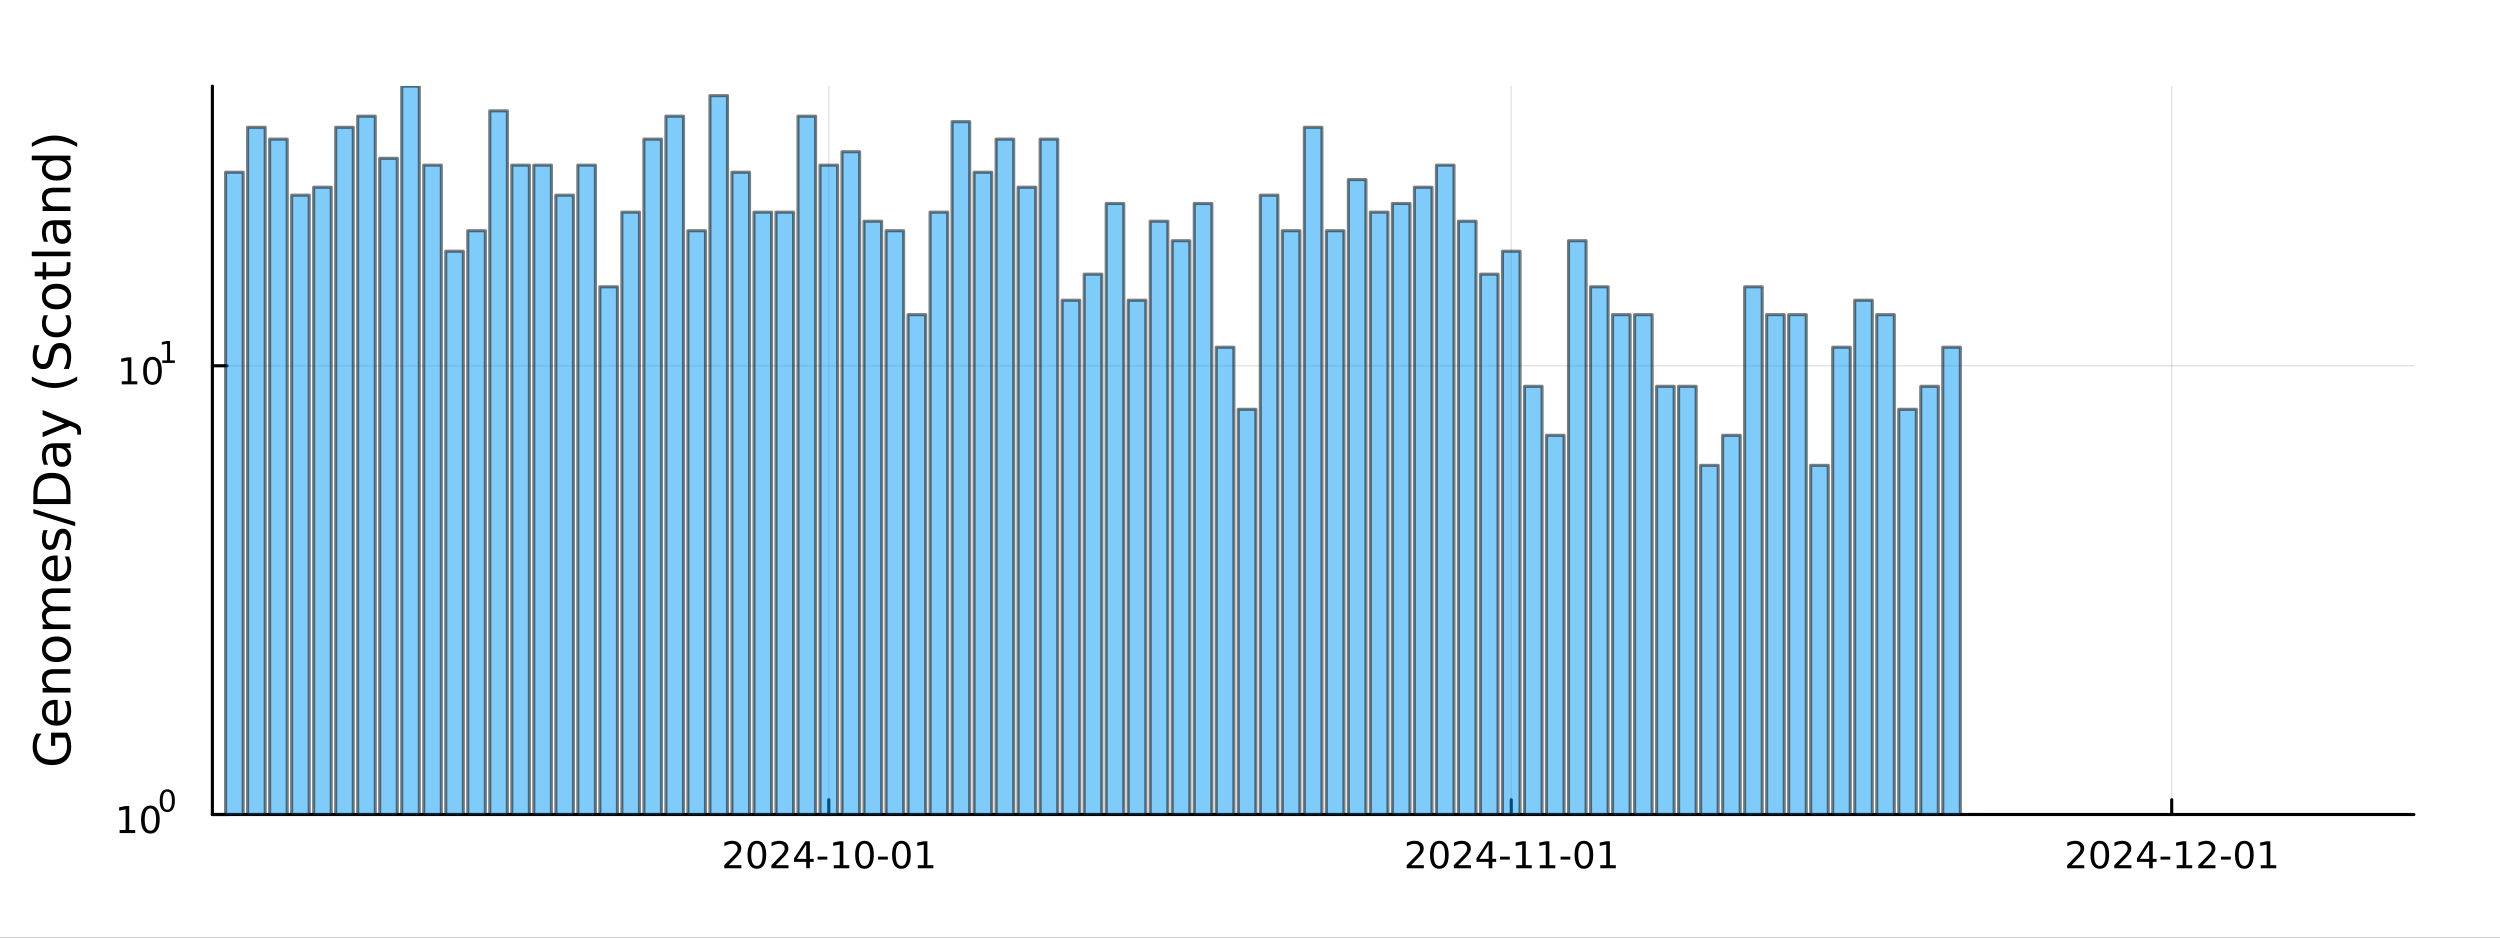 <?xml version="1.0" encoding="utf-8"?>
<svg xmlns="http://www.w3.org/2000/svg" xmlns:xlink="http://www.w3.org/1999/xlink" width="800" height="300" viewBox="0 0 3200 1200">
<rect x="0" y="0" width="3200" height="1200" fill="#333333" stroke="none"/>
<defs>
  <clipPath id="clip850">
    <rect x="0" y="0" width="3200" height="1200"/>
  </clipPath>
</defs>
<path clip-path="url(#clip850)" d="M0 1200 L3200 1200 L3200 0 L0 0  Z" fill="#ffffff" fill-rule="evenodd" fill-opacity="1"/>
<defs>
  <clipPath id="clip851">
    <rect x="640" y="0" width="2241" height="1200"/>
  </clipPath>
</defs>
<path clip-path="url(#clip850)" d="M271.839 1042.58 L3089.76 1042.58 L3089.76 110.236 L271.839 110.236  Z" fill="#ffffff" fill-rule="evenodd" fill-opacity="1"/>
<defs>
  <clipPath id="clip852">
    <rect x="271" y="110" width="2819" height="933"/>
  </clipPath>
</defs>
<polyline clip-path="url(#clip852)" style="stroke:#000000; stroke-linecap:round; stroke-linejoin:round; stroke-width:2; stroke-opacity:0.1; fill:none" points="1060.86,1042.58 1060.86,110.236 "/>
<polyline clip-path="url(#clip852)" style="stroke:#000000; stroke-linecap:round; stroke-linejoin:round; stroke-width:2; stroke-opacity:0.1; fill:none" points="1934.41,1042.58 1934.41,110.236 "/>
<polyline clip-path="url(#clip852)" style="stroke:#000000; stroke-linecap:round; stroke-linejoin:round; stroke-width:2; stroke-opacity:0.1; fill:none" points="2779.79,1042.58 2779.79,110.236 "/>
<polyline clip-path="url(#clip850)" style="stroke:#000000; stroke-linecap:round; stroke-linejoin:round; stroke-width:4; stroke-opacity:1; fill:none" points="271.839,1042.58 3089.76,1042.58 "/>
<polyline clip-path="url(#clip850)" style="stroke:#000000; stroke-linecap:round; stroke-linejoin:round; stroke-width:4; stroke-opacity:1; fill:none" points="1060.86,1042.58 1060.86,1023.68 "/>
<polyline clip-path="url(#clip850)" style="stroke:#000000; stroke-linecap:round; stroke-linejoin:round; stroke-width:4; stroke-opacity:1; fill:none" points="1934.41,1042.58 1934.41,1023.68 "/>
<polyline clip-path="url(#clip850)" style="stroke:#000000; stroke-linecap:round; stroke-linejoin:round; stroke-width:4; stroke-opacity:1; fill:none" points="2779.79,1042.58 2779.79,1023.68 "/>
<path clip-path="url(#clip850)" d="M932.653 1107.44 L948.972 1107.44 L948.972 1111.38 L927.028 1111.38 L927.028 1107.44 Q929.69 1104.69 934.273 1100.06 Q938.88 1095.4 940.06 1094.06 Q942.305 1091.54 943.185 1089.8 Q944.088 1088.04 944.088 1086.35 Q944.088 1083.6 942.143 1081.86 Q940.222 1080.13 937.12 1080.13 Q934.921 1080.13 932.468 1080.89 Q930.037 1081.65 927.259 1083.2 L927.259 1078.48 Q930.083 1077.35 932.537 1076.77 Q934.991 1076.19 937.028 1076.19 Q942.398 1076.19 945.593 1078.88 Q948.787 1081.56 948.787 1086.05 Q948.787 1088.18 947.977 1090.1 Q947.19 1092 945.083 1094.59 Q944.505 1095.26 941.403 1098.48 Q938.301 1101.68 932.653 1107.44 Z" fill="#000000" fill-rule="nonzero" fill-opacity="1" /><path clip-path="url(#clip850)" d="M968.787 1079.89 Q965.176 1079.89 963.347 1083.46 Q961.541 1087 961.541 1094.13 Q961.541 1101.24 963.347 1104.8 Q965.176 1108.34 968.787 1108.34 Q972.421 1108.34 974.227 1104.8 Q976.055 1101.24 976.055 1094.13 Q976.055 1087 974.227 1083.46 Q972.421 1079.89 968.787 1079.89 M968.787 1076.19 Q974.597 1076.19 977.653 1080.8 Q980.731 1085.38 980.731 1094.13 Q980.731 1102.86 977.653 1107.46 Q974.597 1112.05 968.787 1112.05 Q962.977 1112.05 959.898 1107.46 Q956.842 1102.86 956.842 1094.13 Q956.842 1085.38 959.898 1080.8 Q962.977 1076.19 968.787 1076.19 Z" fill="#000000" fill-rule="nonzero" fill-opacity="1" /><path clip-path="url(#clip850)" d="M992.977 1107.44 L1009.3 1107.44 L1009.3 1111.38 L987.352 1111.38 L987.352 1107.44 Q990.014 1104.69 994.597 1100.06 Q999.203 1095.4 1000.38 1094.06 Q1002.63 1091.54 1003.51 1089.8 Q1004.41 1088.04 1004.41 1086.35 Q1004.41 1083.6 1002.47 1081.86 Q1000.55 1080.13 997.444 1080.13 Q995.245 1080.13 992.791 1080.89 Q990.361 1081.65 987.583 1083.2 L987.583 1078.48 Q990.407 1077.35 992.861 1076.77 Q995.314 1076.19 997.351 1076.19 Q1002.72 1076.19 1005.92 1078.88 Q1009.11 1081.56 1009.11 1086.05 Q1009.11 1088.18 1008.3 1090.1 Q1007.51 1092 1005.41 1094.59 Q1004.83 1095.26 1001.73 1098.48 Q998.625 1101.68 992.977 1107.44 Z" fill="#000000" fill-rule="nonzero" fill-opacity="1" /><path clip-path="url(#clip850)" d="M1031.96 1080.89 L1020.15 1099.34 L1031.96 1099.34 L1031.96 1080.89 M1030.73 1076.82 L1036.61 1076.82 L1036.61 1099.34 L1041.54 1099.34 L1041.54 1103.23 L1036.61 1103.23 L1036.61 1111.38 L1031.96 1111.38 L1031.96 1103.23 L1016.36 1103.23 L1016.36 1098.71 L1030.73 1076.82 Z" fill="#000000" fill-rule="nonzero" fill-opacity="1" /><path clip-path="url(#clip850)" d="M1046.52 1096.49 L1058.99 1096.49 L1058.99 1100.29 L1046.52 1100.29 L1046.52 1096.49 Z" fill="#000000" fill-rule="nonzero" fill-opacity="1" /><path clip-path="url(#clip850)" d="M1067.19 1107.44 L1074.83 1107.44 L1074.83 1081.07 L1066.52 1082.74 L1066.52 1078.48 L1074.78 1076.82 L1079.46 1076.82 L1079.46 1107.44 L1087.1 1107.44 L1087.1 1111.38 L1067.19 1111.38 L1067.19 1107.44 Z" fill="#000000" fill-rule="nonzero" fill-opacity="1" /><path clip-path="url(#clip850)" d="M1106.54 1079.89 Q1102.93 1079.89 1101.1 1083.46 Q1099.3 1087 1099.3 1094.13 Q1099.3 1101.24 1101.1 1104.8 Q1102.93 1108.34 1106.54 1108.34 Q1110.17 1108.34 1111.98 1104.8 Q1113.81 1101.24 1113.81 1094.13 Q1113.81 1087 1111.98 1083.46 Q1110.17 1079.89 1106.54 1079.89 M1106.54 1076.19 Q1112.35 1076.19 1115.41 1080.8 Q1118.49 1085.38 1118.49 1094.13 Q1118.49 1102.86 1115.41 1107.46 Q1112.35 1112.05 1106.54 1112.05 Q1100.73 1112.05 1097.65 1107.46 Q1094.6 1102.86 1094.6 1094.13 Q1094.6 1085.38 1097.65 1080.8 Q1100.73 1076.19 1106.54 1076.19 Z" fill="#000000" fill-rule="nonzero" fill-opacity="1" /><path clip-path="url(#clip850)" d="M1123.95 1096.49 L1136.42 1096.49 L1136.42 1100.29 L1123.95 1100.29 L1123.95 1096.49 Z" fill="#000000" fill-rule="nonzero" fill-opacity="1" /><path clip-path="url(#clip850)" d="M1153.81 1079.89 Q1150.2 1079.89 1148.37 1083.46 Q1146.56 1087 1146.56 1094.13 Q1146.56 1101.24 1148.37 1104.8 Q1150.2 1108.34 1153.81 1108.34 Q1157.44 1108.34 1159.25 1104.8 Q1161.08 1101.24 1161.08 1094.13 Q1161.08 1087 1159.25 1083.46 Q1157.44 1079.89 1153.81 1079.89 M1153.81 1076.19 Q1159.62 1076.19 1162.67 1080.8 Q1165.75 1085.38 1165.75 1094.13 Q1165.75 1102.86 1162.67 1107.46 Q1159.62 1112.05 1153.81 1112.05 Q1148 1112.05 1144.92 1107.46 Q1141.86 1102.86 1141.86 1094.13 Q1141.86 1085.38 1144.92 1080.8 Q1148 1076.19 1153.81 1076.19 Z" fill="#000000" fill-rule="nonzero" fill-opacity="1" /><path clip-path="url(#clip850)" d="M1174.78 1107.44 L1182.42 1107.44 L1182.42 1081.07 L1174.11 1082.74 L1174.11 1078.48 L1182.37 1076.82 L1187.05 1076.82 L1187.05 1107.44 L1194.69 1107.44 L1194.69 1111.38 L1174.78 1111.38 L1174.78 1107.44 Z" fill="#000000" fill-rule="nonzero" fill-opacity="1" /><path clip-path="url(#clip850)" d="M1806.21 1107.44 L1822.53 1107.44 L1822.53 1111.38 L1800.58 1111.38 L1800.58 1107.44 Q1803.25 1104.69 1807.83 1100.06 Q1812.44 1095.4 1813.62 1094.06 Q1815.86 1091.54 1816.74 1089.8 Q1817.64 1088.04 1817.64 1086.35 Q1817.64 1083.6 1815.7 1081.86 Q1813.78 1080.13 1810.68 1080.13 Q1808.48 1080.13 1806.02 1080.89 Q1803.59 1081.65 1800.82 1083.2 L1800.82 1078.48 Q1803.64 1077.35 1806.09 1076.77 Q1808.55 1076.19 1810.58 1076.19 Q1815.95 1076.19 1819.15 1078.88 Q1822.34 1081.56 1822.34 1086.05 Q1822.34 1088.18 1821.53 1090.1 Q1820.75 1092 1818.64 1094.59 Q1818.06 1095.26 1814.96 1098.48 Q1811.86 1101.68 1806.21 1107.44 Z" fill="#000000" fill-rule="nonzero" fill-opacity="1" /><path clip-path="url(#clip850)" d="M1842.34 1079.89 Q1838.73 1079.89 1836.9 1083.46 Q1835.1 1087 1835.1 1094.13 Q1835.1 1101.24 1836.9 1104.8 Q1838.73 1108.34 1842.34 1108.34 Q1845.98 1108.34 1847.78 1104.8 Q1849.61 1101.24 1849.61 1094.13 Q1849.61 1087 1847.78 1083.46 Q1845.98 1079.89 1842.34 1079.89 M1842.34 1076.19 Q1848.15 1076.19 1851.21 1080.8 Q1854.29 1085.38 1854.29 1094.13 Q1854.29 1102.86 1851.21 1107.46 Q1848.15 1112.05 1842.34 1112.05 Q1836.53 1112.05 1833.45 1107.46 Q1830.4 1102.86 1830.4 1094.13 Q1830.4 1085.38 1833.45 1080.8 Q1836.53 1076.19 1842.34 1076.19 Z" fill="#000000" fill-rule="nonzero" fill-opacity="1" /><path clip-path="url(#clip850)" d="M1866.53 1107.44 L1882.85 1107.44 L1882.85 1111.38 L1860.91 1111.38 L1860.91 1107.44 Q1863.57 1104.69 1868.15 1100.06 Q1872.76 1095.4 1873.94 1094.06 Q1876.19 1091.54 1877.07 1089.8 Q1877.97 1088.04 1877.97 1086.35 Q1877.97 1083.6 1876.02 1081.86 Q1874.1 1080.13 1871 1080.13 Q1868.8 1080.13 1866.35 1080.89 Q1863.92 1081.65 1861.14 1083.2 L1861.14 1078.48 Q1863.96 1077.35 1866.42 1076.77 Q1868.87 1076.19 1870.91 1076.19 Q1876.28 1076.19 1879.47 1078.88 Q1882.67 1081.56 1882.67 1086.05 Q1882.67 1088.18 1881.86 1090.1 Q1881.07 1092 1878.96 1094.59 Q1878.38 1095.26 1875.28 1098.48 Q1872.18 1101.68 1866.53 1107.44 Z" fill="#000000" fill-rule="nonzero" fill-opacity="1" /><path clip-path="url(#clip850)" d="M1905.51 1080.89 L1893.71 1099.34 L1905.51 1099.34 L1905.51 1080.89 M1904.29 1076.82 L1910.17 1076.82 L1910.17 1099.34 L1915.1 1099.34 L1915.1 1103.23 L1910.17 1103.23 L1910.17 1111.38 L1905.51 1111.38 L1905.51 1103.23 L1889.91 1103.23 L1889.91 1098.71 L1904.29 1076.82 Z" fill="#000000" fill-rule="nonzero" fill-opacity="1" /><path clip-path="url(#clip850)" d="M1920.07 1096.49 L1932.55 1096.49 L1932.55 1100.29 L1920.07 1100.29 L1920.07 1096.49 Z" fill="#000000" fill-rule="nonzero" fill-opacity="1" /><path clip-path="url(#clip850)" d="M1940.75 1107.44 L1948.38 1107.44 L1948.38 1081.07 L1940.07 1082.74 L1940.07 1078.48 L1948.34 1076.82 L1953.01 1076.82 L1953.01 1107.44 L1960.65 1107.44 L1960.65 1111.38 L1940.75 1111.38 L1940.75 1107.44 Z" fill="#000000" fill-rule="nonzero" fill-opacity="1" /><path clip-path="url(#clip850)" d="M1970.91 1107.44 L1978.55 1107.44 L1978.55 1081.07 L1970.24 1082.74 L1970.24 1078.48 L1978.5 1076.82 L1983.18 1076.82 L1983.18 1107.44 L1990.81 1107.44 L1990.81 1111.38 L1970.91 1111.38 L1970.91 1107.44 Z" fill="#000000" fill-rule="nonzero" fill-opacity="1" /><path clip-path="url(#clip850)" d="M1997.5 1096.49 L2009.98 1096.49 L2009.98 1100.29 L1997.5 1100.29 L1997.5 1096.49 Z" fill="#000000" fill-rule="nonzero" fill-opacity="1" /><path clip-path="url(#clip850)" d="M2027.37 1079.89 Q2023.75 1079.89 2021.93 1083.46 Q2020.12 1087 2020.12 1094.13 Q2020.12 1101.24 2021.93 1104.8 Q2023.75 1108.34 2027.37 1108.34 Q2031 1108.34 2032.81 1104.8 Q2034.63 1101.24 2034.63 1094.13 Q2034.63 1087 2032.81 1083.46 Q2031 1079.89 2027.37 1079.89 M2027.37 1076.19 Q2033.18 1076.19 2036.23 1080.8 Q2039.31 1085.38 2039.31 1094.13 Q2039.31 1102.86 2036.23 1107.46 Q2033.18 1112.05 2027.37 1112.05 Q2021.56 1112.05 2018.48 1107.46 Q2015.42 1102.86 2015.42 1094.13 Q2015.42 1085.38 2018.48 1080.8 Q2021.56 1076.19 2027.37 1076.19 Z" fill="#000000" fill-rule="nonzero" fill-opacity="1" /><path clip-path="url(#clip850)" d="M2048.34 1107.44 L2055.98 1107.44 L2055.98 1081.07 L2047.67 1082.74 L2047.67 1078.48 L2055.93 1076.82 L2060.61 1076.82 L2060.61 1107.44 L2068.25 1107.44 L2068.25 1111.38 L2048.34 1111.38 L2048.34 1107.44 Z" fill="#000000" fill-rule="nonzero" fill-opacity="1" /><path clip-path="url(#clip850)" d="M2651.59 1107.44 L2667.91 1107.44 L2667.91 1111.38 L2645.96 1111.38 L2645.96 1107.44 Q2648.62 1104.69 2653.21 1100.06 Q2657.81 1095.4 2658.99 1094.06 Q2661.24 1091.54 2662.12 1089.8 Q2663.02 1088.04 2663.02 1086.35 Q2663.02 1083.6 2661.08 1081.86 Q2659.16 1080.13 2656.05 1080.13 Q2653.86 1080.13 2651.4 1080.89 Q2648.97 1081.65 2646.19 1083.2 L2646.19 1078.48 Q2649.02 1077.35 2651.47 1076.77 Q2653.92 1076.19 2655.96 1076.19 Q2661.33 1076.19 2664.53 1078.88 Q2667.72 1081.56 2667.72 1086.05 Q2667.72 1088.18 2666.91 1090.1 Q2666.12 1092 2664.02 1094.59 Q2663.44 1095.26 2660.34 1098.48 Q2657.23 1101.68 2651.59 1107.44 Z" fill="#000000" fill-rule="nonzero" fill-opacity="1" /><path clip-path="url(#clip850)" d="M2687.72 1079.89 Q2684.11 1079.89 2682.28 1083.46 Q2680.48 1087 2680.48 1094.13 Q2680.48 1101.24 2682.28 1104.8 Q2684.11 1108.34 2687.72 1108.34 Q2691.36 1108.34 2693.16 1104.8 Q2694.99 1101.24 2694.99 1094.13 Q2694.99 1087 2693.16 1083.46 Q2691.36 1079.89 2687.72 1079.89 M2687.72 1076.19 Q2693.53 1076.19 2696.59 1080.8 Q2699.67 1085.38 2699.67 1094.13 Q2699.67 1102.86 2696.59 1107.46 Q2693.53 1112.05 2687.72 1112.05 Q2681.91 1112.05 2678.83 1107.46 Q2675.78 1102.86 2675.78 1094.13 Q2675.78 1085.38 2678.83 1080.8 Q2681.91 1076.19 2687.72 1076.19 Z" fill="#000000" fill-rule="nonzero" fill-opacity="1" /><path clip-path="url(#clip850)" d="M2711.91 1107.44 L2728.23 1107.44 L2728.23 1111.38 L2706.29 1111.38 L2706.29 1107.44 Q2708.95 1104.69 2713.53 1100.06 Q2718.14 1095.4 2719.32 1094.06 Q2721.56 1091.54 2722.44 1089.8 Q2723.35 1088.04 2723.35 1086.35 Q2723.35 1083.6 2721.4 1081.86 Q2719.48 1080.13 2716.38 1080.13 Q2714.18 1080.13 2711.73 1080.89 Q2709.29 1081.65 2706.52 1083.2 L2706.52 1078.48 Q2709.34 1077.35 2711.79 1076.77 Q2714.25 1076.19 2716.29 1076.19 Q2721.66 1076.19 2724.85 1078.88 Q2728.04 1081.56 2728.04 1086.05 Q2728.04 1088.18 2727.23 1090.1 Q2726.45 1092 2724.34 1094.59 Q2723.76 1095.26 2720.66 1098.48 Q2717.56 1101.68 2711.91 1107.44 Z" fill="#000000" fill-rule="nonzero" fill-opacity="1" /><path clip-path="url(#clip850)" d="M2750.89 1080.89 L2739.09 1099.34 L2750.89 1099.34 L2750.89 1080.89 M2749.66 1076.82 L2755.54 1076.82 L2755.54 1099.34 L2760.48 1099.34 L2760.48 1103.23 L2755.54 1103.23 L2755.54 1111.38 L2750.89 1111.38 L2750.89 1103.23 L2735.29 1103.23 L2735.29 1098.71 L2749.66 1076.82 Z" fill="#000000" fill-rule="nonzero" fill-opacity="1" /><path clip-path="url(#clip850)" d="M2765.45 1096.49 L2777.93 1096.49 L2777.93 1100.29 L2765.45 1100.29 L2765.45 1096.49 Z" fill="#000000" fill-rule="nonzero" fill-opacity="1" /><path clip-path="url(#clip850)" d="M2786.12 1107.44 L2793.76 1107.44 L2793.76 1081.07 L2785.45 1082.74 L2785.45 1078.48 L2793.72 1076.82 L2798.39 1076.82 L2798.39 1107.44 L2806.03 1107.44 L2806.03 1111.38 L2786.12 1111.38 L2786.12 1107.44 Z" fill="#000000" fill-rule="nonzero" fill-opacity="1" /><path clip-path="url(#clip850)" d="M2819.5 1107.44 L2835.82 1107.44 L2835.82 1111.38 L2813.88 1111.38 L2813.88 1107.44 Q2816.54 1104.69 2821.12 1100.06 Q2825.73 1095.4 2826.91 1094.06 Q2829.16 1091.54 2830.03 1089.8 Q2830.94 1088.04 2830.94 1086.35 Q2830.94 1083.6 2828.99 1081.86 Q2827.07 1080.13 2823.97 1080.13 Q2821.77 1080.13 2819.32 1080.89 Q2816.89 1081.65 2814.11 1083.2 L2814.11 1078.48 Q2816.93 1077.35 2819.39 1076.77 Q2821.84 1076.19 2823.88 1076.19 Q2829.25 1076.19 2832.44 1078.88 Q2835.64 1081.56 2835.64 1086.05 Q2835.64 1088.18 2834.83 1090.1 Q2834.04 1092 2831.93 1094.59 Q2831.35 1095.26 2828.25 1098.48 Q2825.15 1101.68 2819.5 1107.44 Z" fill="#000000" fill-rule="nonzero" fill-opacity="1" /><path clip-path="url(#clip850)" d="M2842.88 1096.49 L2855.36 1096.49 L2855.36 1100.29 L2842.88 1100.29 L2842.88 1096.49 Z" fill="#000000" fill-rule="nonzero" fill-opacity="1" /><path clip-path="url(#clip850)" d="M2872.74 1079.89 Q2869.13 1079.89 2867.3 1083.46 Q2865.5 1087 2865.5 1094.13 Q2865.5 1101.24 2867.3 1104.8 Q2869.13 1108.34 2872.74 1108.34 Q2876.38 1108.34 2878.18 1104.8 Q2880.01 1101.24 2880.01 1094.13 Q2880.01 1087 2878.18 1083.46 Q2876.38 1079.89 2872.74 1079.89 M2872.74 1076.19 Q2878.55 1076.19 2881.61 1080.8 Q2884.69 1085.38 2884.69 1094.13 Q2884.69 1102.86 2881.61 1107.46 Q2878.55 1112.05 2872.74 1112.05 Q2866.93 1112.05 2863.85 1107.46 Q2860.8 1102.86 2860.8 1094.13 Q2860.8 1085.38 2863.85 1080.8 Q2866.93 1076.19 2872.74 1076.19 Z" fill="#000000" fill-rule="nonzero" fill-opacity="1" /><path clip-path="url(#clip850)" d="M2893.72 1107.44 L2901.35 1107.44 L2901.35 1081.07 L2893.04 1082.74 L2893.04 1078.48 L2901.31 1076.82 L2905.98 1076.82 L2905.98 1107.44 L2913.62 1107.44 L2913.62 1111.38 L2893.72 1111.38 L2893.72 1107.44 Z" fill="#000000" fill-rule="nonzero" fill-opacity="1" /><polyline clip-path="url(#clip852)" style="stroke:#000000; stroke-linecap:round; stroke-linejoin:round; stroke-width:2; stroke-opacity:0.1; fill:none" points="271.839,1042.58 3089.76,1042.58 "/>
<polyline clip-path="url(#clip852)" style="stroke:#000000; stroke-linecap:round; stroke-linejoin:round; stroke-width:2; stroke-opacity:0.1; fill:none" points="271.839,468.21 3089.76,468.21 "/>
<polyline clip-path="url(#clip850)" style="stroke:#000000; stroke-linecap:round; stroke-linejoin:round; stroke-width:4; stroke-opacity:1; fill:none" points="271.839,1042.58 271.839,110.236 "/>
<polyline clip-path="url(#clip850)" style="stroke:#000000; stroke-linecap:round; stroke-linejoin:round; stroke-width:4; stroke-opacity:1; fill:none" points="271.839,1042.58 290.737,1042.58 "/>
<polyline clip-path="url(#clip850)" style="stroke:#000000; stroke-linecap:round; stroke-linejoin:round; stroke-width:4; stroke-opacity:1; fill:none" points="271.839,468.21 290.737,468.21 "/>
<path clip-path="url(#clip850)" d="M153.134 1062.37 L160.772 1062.37 L160.772 1036 L152.462 1037.67 L152.462 1033.41 L160.726 1031.74 L165.402 1031.74 L165.402 1062.37 L173.041 1062.37 L173.041 1066.3 L153.134 1066.3 L153.134 1062.37 Z" fill="#000000" fill-rule="nonzero" fill-opacity="1" /><path clip-path="url(#clip850)" d="M192.485 1034.82 Q188.874 1034.82 187.045 1038.39 Q185.24 1041.93 185.24 1049.06 Q185.24 1056.16 187.045 1059.73 Q188.874 1063.27 192.485 1063.27 Q196.119 1063.27 197.925 1059.73 Q199.754 1056.16 199.754 1049.06 Q199.754 1041.93 197.925 1038.39 Q196.119 1034.82 192.485 1034.82 M192.485 1031.12 Q198.295 1031.12 201.351 1035.72 Q204.43 1040.31 204.43 1049.06 Q204.43 1057.78 201.351 1062.39 Q198.295 1066.97 192.485 1066.97 Q186.675 1066.97 183.596 1062.39 Q180.541 1057.78 180.541 1049.06 Q180.541 1040.31 183.596 1035.72 Q186.675 1031.12 192.485 1031.12 Z" fill="#000000" fill-rule="nonzero" fill-opacity="1" /><path clip-path="url(#clip850)" d="M214.134 1013.31 Q211.2 1013.31 209.715 1016.21 Q208.248 1019.09 208.248 1024.88 Q208.248 1030.66 209.715 1033.55 Q211.2 1036.43 214.134 1036.43 Q217.087 1036.43 218.554 1033.55 Q220.04 1030.66 220.04 1024.88 Q220.04 1019.09 218.554 1016.21 Q217.087 1013.31 214.134 1013.31 M214.134 1010.31 Q218.855 1010.31 221.338 1014.05 Q223.839 1017.77 223.839 1024.88 Q223.839 1031.97 221.338 1035.71 Q218.855 1039.44 214.134 1039.44 Q209.414 1039.44 206.912 1035.71 Q204.43 1031.97 204.43 1024.88 Q204.43 1017.77 206.912 1014.05 Q209.414 1010.31 214.134 1010.31 Z" fill="#000000" fill-rule="nonzero" fill-opacity="1" /><path clip-path="url(#clip850)" d="M155.823 488.002 L163.462 488.002 L163.462 461.636 L155.152 463.303 L155.152 459.044 L163.416 457.377 L168.092 457.377 L168.092 488.002 L175.73 488.002 L175.73 491.937 L155.823 491.937 L155.823 488.002 Z" fill="#000000" fill-rule="nonzero" fill-opacity="1" /><path clip-path="url(#clip850)" d="M195.175 460.456 Q191.564 460.456 189.735 464.021 Q187.929 467.562 187.929 474.692 Q187.929 481.798 189.735 485.363 Q191.564 488.905 195.175 488.905 Q198.809 488.905 200.615 485.363 Q202.443 481.798 202.443 474.692 Q202.443 467.562 200.615 464.021 Q198.809 460.456 195.175 460.456 M195.175 456.752 Q200.985 456.752 204.04 461.359 Q207.119 465.942 207.119 474.692 Q207.119 483.419 204.04 488.025 Q200.985 492.608 195.175 492.608 Q189.365 492.608 186.286 488.025 Q183.23 483.419 183.23 474.692 Q183.23 465.942 186.286 461.359 Q189.365 456.752 195.175 456.752 Z" fill="#000000" fill-rule="nonzero" fill-opacity="1" /><path clip-path="url(#clip850)" d="M207.665 461.329 L213.871 461.329 L213.871 439.907 L207.119 441.262 L207.119 437.801 L213.833 436.447 L217.633 436.447 L217.633 461.329 L223.839 461.329 L223.839 464.527 L207.665 464.527 L207.665 461.329 Z" fill="#000000" fill-rule="nonzero" fill-opacity="1" /><path clip-path="url(#clip850)" d="M83.427 944.153 L70.664 944.153 L70.664 954.656 L65.38 954.656 L65.38 937.787 L85.782 937.787 Q88.424 941.511 89.793 945.999 Q91.129 950.487 91.129 955.579 Q91.129 966.719 84.636 973.021 Q78.111 979.292 66.494 979.292 Q54.845 979.292 48.352 973.021 Q41.827 966.719 41.827 955.579 Q41.827 950.932 42.973 946.763 Q44.119 942.561 46.347 939.028 L53.19 939.028 Q50.166 942.593 48.638 946.604 Q47.11 950.614 47.11 955.038 Q47.11 963.759 51.98 968.152 Q56.85 972.512 66.494 972.512 Q76.106 972.512 80.976 968.152 Q85.846 963.759 85.846 955.038 Q85.846 951.633 85.273 948.959 Q84.668 946.285 83.427 944.153 Z" fill="#000000" fill-rule="nonzero" fill-opacity="1" /><path clip-path="url(#clip850)" d="M70.918 895.805 L73.783 895.805 L73.783 922.732 Q79.83 922.35 83.013 919.104 Q86.164 915.825 86.164 910.001 Q86.164 906.627 85.337 903.476 Q84.509 900.293 82.854 897.174 L88.392 897.174 Q89.729 900.325 90.429 903.635 Q91.129 906.945 91.129 910.351 Q91.129 918.881 86.164 923.878 Q81.199 928.843 72.732 928.843 Q63.98 928.843 58.855 924.133 Q53.699 919.39 53.699 911.369 Q53.699 904.176 58.346 900.007 Q62.961 895.805 70.918 895.805 M69.2 901.662 Q64.393 901.725 61.529 904.367 Q58.664 906.977 58.664 911.306 Q58.664 916.207 61.433 919.167 Q64.202 922.096 69.231 922.541 L69.2 901.662 Z" fill="#000000" fill-rule="nonzero" fill-opacity="1" /><path clip-path="url(#clip850)" d="M68.69 856.561 L90.206 856.561 L90.206 862.417 L68.881 862.417 Q63.82 862.417 61.306 864.391 Q58.791 866.364 58.791 870.311 Q58.791 875.053 61.815 877.79 Q64.839 880.528 70.059 880.528 L90.206 880.528 L90.206 886.416 L54.558 886.416 L54.558 880.528 L60.096 880.528 Q56.882 878.427 55.29 875.594 Q53.699 872.73 53.699 869.006 Q53.699 862.863 57.518 859.712 Q61.306 856.561 68.69 856.561 Z" fill="#000000" fill-rule="nonzero" fill-opacity="1" /><path clip-path="url(#clip850)" d="M58.664 831.066 Q58.664 835.777 62.356 838.514 Q66.017 841.251 72.414 841.251 Q78.812 841.251 82.504 838.546 Q86.164 835.809 86.164 831.066 Q86.164 826.387 82.472 823.65 Q78.78 820.913 72.414 820.913 Q66.08 820.913 62.388 823.65 Q58.664 826.387 58.664 831.066 M53.699 831.066 Q53.699 823.427 58.664 819.067 Q63.63 814.706 72.414 814.706 Q81.167 814.706 86.164 819.067 Q91.129 823.427 91.129 831.066 Q91.129 838.737 86.164 843.097 Q81.167 847.426 72.414 847.426 Q63.63 847.426 58.664 843.097 Q53.699 838.737 53.699 831.066 Z" fill="#000000" fill-rule="nonzero" fill-opacity="1" /><path clip-path="url(#clip850)" d="M61.401 777.244 Q57.455 775.048 55.577 771.992 Q53.699 768.937 53.699 764.799 Q53.699 759.229 57.614 756.205 Q61.497 753.182 68.69 753.182 L90.206 753.182 L90.206 759.07 L68.881 759.07 Q63.757 759.07 61.274 760.884 Q58.791 762.698 58.791 766.422 Q58.791 770.974 61.815 773.616 Q64.839 776.257 70.059 776.257 L90.206 776.257 L90.206 782.146 L68.881 782.146 Q63.725 782.146 61.274 783.96 Q58.791 785.774 58.791 789.562 Q58.791 794.049 61.847 796.691 Q64.871 799.333 70.059 799.333 L90.206 799.333 L90.206 805.221 L54.558 805.221 L54.558 799.333 L60.096 799.333 Q56.818 797.328 55.259 794.527 Q53.699 791.726 53.699 787.875 Q53.699 783.992 55.672 781.286 Q57.646 778.549 61.401 777.244 Z" fill="#000000" fill-rule="nonzero" fill-opacity="1" /><path clip-path="url(#clip850)" d="M70.918 711.009 L73.783 711.009 L73.783 737.936 Q79.83 737.554 83.013 734.307 Q86.164 731.029 86.164 725.204 Q86.164 721.831 85.337 718.68 Q84.509 715.497 82.854 712.377 L88.392 712.377 Q89.729 715.529 90.429 718.839 Q91.129 722.149 91.129 725.554 Q91.129 734.085 86.164 739.082 Q81.199 744.047 72.732 744.047 Q63.98 744.047 58.855 739.336 Q53.699 734.594 53.699 726.573 Q53.699 719.38 58.346 715.21 Q62.961 711.009 70.918 711.009 M69.2 716.865 Q64.393 716.929 61.529 719.571 Q58.664 722.181 58.664 726.509 Q58.664 731.411 61.433 734.371 Q64.202 737.299 69.231 737.745 L69.2 716.865 Z" fill="#000000" fill-rule="nonzero" fill-opacity="1" /><path clip-path="url(#clip850)" d="M55.609 678.671 L61.147 678.671 Q59.874 681.154 59.237 683.827 Q58.601 686.501 58.601 689.365 Q58.601 693.726 59.937 695.922 Q61.274 698.086 63.948 698.086 Q65.985 698.086 67.162 696.527 Q68.308 694.967 69.359 690.257 L69.804 688.251 Q71.141 682.013 73.592 679.403 Q76.011 676.761 80.371 676.761 Q85.337 676.761 88.233 680.708 Q91.129 684.623 91.129 691.498 Q91.129 694.363 90.556 697.482 Q90.015 700.569 88.901 704.007 L82.854 704.007 Q84.541 700.76 85.4 697.609 Q86.228 694.458 86.228 691.371 Q86.228 687.233 84.827 685.005 Q83.395 682.777 80.817 682.777 Q78.43 682.777 77.157 684.4 Q75.883 685.992 74.706 691.434 L74.228 693.471 Q73.082 698.914 70.727 701.333 Q68.34 703.752 64.202 703.752 Q59.173 703.752 56.436 700.187 Q53.699 696.622 53.699 690.066 Q53.699 686.819 54.176 683.955 Q54.654 681.09 55.609 678.671 Z" fill="#000000" fill-rule="nonzero" fill-opacity="1" /><path clip-path="url(#clip850)" d="M42.686 657.028 L42.686 651.617 L96.254 668.168 L96.254 673.578 L42.686 657.028 Z" fill="#000000" fill-rule="nonzero" fill-opacity="1" /><path clip-path="url(#clip850)" d="M47.97 638.79 L84.923 638.79 L84.923 631.024 Q84.923 621.189 80.467 616.637 Q76.011 612.054 66.398 612.054 Q56.85 612.054 52.426 616.637 Q47.97 621.189 47.97 631.024 L47.97 638.79 M42.686 645.219 L42.686 632.01 Q42.686 618.197 48.447 611.736 Q54.176 605.274 66.398 605.274 Q78.684 605.274 84.445 611.767 Q90.206 618.261 90.206 632.01 L90.206 645.219 L42.686 645.219 Z" fill="#000000" fill-rule="nonzero" fill-opacity="1" /><path clip-path="url(#clip850)" d="M72.287 579.08 Q72.287 586.177 73.91 588.915 Q75.533 591.652 79.448 591.652 Q82.567 591.652 84.413 589.615 Q86.228 587.546 86.228 584.013 Q86.228 579.143 82.79 576.215 Q79.321 573.255 73.592 573.255 L72.287 573.255 L72.287 579.08 M69.868 567.399 L90.206 567.399 L90.206 573.255 L84.795 573.255 Q88.042 575.26 89.602 578.252 Q91.129 581.244 91.129 585.573 Q91.129 591.047 88.074 594.294 Q84.986 597.508 79.83 597.508 Q73.815 597.508 70.759 593.498 Q67.704 589.456 67.704 581.467 L67.704 573.255 L67.131 573.255 Q63.088 573.255 60.892 575.929 Q58.664 578.57 58.664 583.376 Q58.664 586.432 59.396 589.328 Q60.128 592.225 61.592 594.898 L56.182 594.898 Q54.94 591.684 54.336 588.66 Q53.699 585.636 53.699 582.772 Q53.699 575.037 57.709 571.218 Q61.72 567.399 69.868 567.399 Z" fill="#000000" fill-rule="nonzero" fill-opacity="1" /><path clip-path="url(#clip850)" d="M93.516 540.503 Q99.882 542.986 101.824 545.341 Q103.765 547.697 103.765 551.643 L103.765 556.322 L98.864 556.322 L98.864 552.885 Q98.864 550.466 97.718 549.129 Q96.572 547.792 92.307 546.169 L89.633 545.119 L54.558 559.537 L54.558 553.33 L82.44 542.19 L54.558 531.05 L54.558 524.844 L93.516 540.503 Z" fill="#000000" fill-rule="nonzero" fill-opacity="1" /><path clip-path="url(#clip850)" d="M40.745 481.971 Q48.065 486.236 55.227 488.305 Q62.388 490.373 69.74 490.373 Q77.093 490.373 84.318 488.305 Q91.511 486.204 98.8 481.971 L98.8 487.063 Q91.32 491.838 84.095 494.225 Q76.87 496.58 69.74 496.58 Q62.643 496.58 55.45 494.225 Q48.256 491.869 40.745 487.063 L40.745 481.971 Z" fill="#000000" fill-rule="nonzero" fill-opacity="1" /><path clip-path="url(#clip850)" d="M44.246 441.867 L50.516 441.867 Q48.766 445.527 47.906 448.774 Q47.047 452.02 47.047 455.044 Q47.047 460.295 49.084 463.16 Q51.121 465.993 54.877 465.993 Q58.028 465.993 59.651 464.115 Q61.242 462.205 62.229 456.922 L63.025 453.039 Q64.393 445.845 67.863 442.44 Q71.3 439.002 77.093 439.002 Q84 439.002 87.564 443.649 Q91.129 448.264 91.129 457.208 Q91.129 460.582 90.365 464.401 Q89.602 468.189 88.106 472.263 L81.485 472.263 Q83.681 468.348 84.795 464.592 Q85.909 460.837 85.909 457.208 Q85.909 451.702 83.745 448.71 Q81.581 445.718 77.57 445.718 Q74.069 445.718 72.096 447.882 Q70.123 450.015 69.136 454.916 L68.372 458.831 Q66.94 466.025 63.884 469.239 Q60.828 472.454 55.386 472.454 Q49.084 472.454 45.455 468.03 Q41.827 463.574 41.827 455.776 Q41.827 452.434 42.432 448.965 Q43.036 445.495 44.246 441.867 Z" fill="#000000" fill-rule="nonzero" fill-opacity="1" /><path clip-path="url(#clip850)" d="M55.927 403.577 L61.401 403.577 Q60.033 406.06 59.364 408.574 Q58.664 411.057 58.664 413.603 Q58.664 419.3 62.293 422.451 Q65.889 425.602 72.414 425.602 Q78.939 425.602 82.567 422.451 Q86.164 419.3 86.164 413.603 Q86.164 411.057 85.496 408.574 Q84.795 406.06 83.427 403.577 L88.838 403.577 Q89.984 406.028 90.556 408.67 Q91.129 411.28 91.129 414.24 Q91.129 422.292 86.069 427.035 Q81.008 431.777 72.414 431.777 Q63.693 431.777 58.696 427.003 Q53.699 422.197 53.699 413.858 Q53.699 411.152 54.272 408.574 Q54.813 405.996 55.927 403.577 Z" fill="#000000" fill-rule="nonzero" fill-opacity="1" /><path clip-path="url(#clip850)" d="M58.664 379.578 Q58.664 384.289 62.356 387.026 Q66.017 389.763 72.414 389.763 Q78.812 389.763 82.504 387.058 Q86.164 384.321 86.164 379.578 Q86.164 374.9 82.472 372.162 Q78.78 369.425 72.414 369.425 Q66.08 369.425 62.388 372.162 Q58.664 374.9 58.664 379.578 M53.699 379.578 Q53.699 371.939 58.664 367.579 Q63.63 363.218 72.414 363.218 Q81.167 363.218 86.164 367.579 Q91.129 371.939 91.129 379.578 Q91.129 387.249 86.164 391.61 Q81.167 395.938 72.414 395.938 Q63.63 395.938 58.664 391.61 Q53.699 387.249 53.699 379.578 Z" fill="#000000" fill-rule="nonzero" fill-opacity="1" /><path clip-path="url(#clip850)" d="M44.437 347.718 L54.558 347.718 L54.558 335.655 L59.11 335.655 L59.11 347.718 L78.462 347.718 Q82.822 347.718 84.063 346.54 Q85.305 345.331 85.305 341.671 L85.305 335.655 L90.206 335.655 L90.206 341.671 Q90.206 348.45 87.692 351.028 Q85.145 353.606 78.462 353.606 L59.11 353.606 L59.11 357.903 L54.558 357.903 L54.558 353.606 L44.437 353.606 L44.437 347.718 Z" fill="#000000" fill-rule="nonzero" fill-opacity="1" /><path clip-path="url(#clip850)" d="M40.681 327.952 L40.681 322.096 L90.206 322.096 L90.206 327.952 L40.681 327.952 Z" fill="#000000" fill-rule="nonzero" fill-opacity="1" /><path clip-path="url(#clip850)" d="M72.287 293.641 Q72.287 300.739 73.91 303.476 Q75.533 306.214 79.448 306.214 Q82.567 306.214 84.413 304.177 Q86.228 302.108 86.228 298.575 Q86.228 293.705 82.79 290.777 Q79.321 287.817 73.592 287.817 L72.287 287.817 L72.287 293.641 M69.868 281.96 L90.206 281.96 L90.206 287.817 L84.795 287.817 Q88.042 289.822 89.602 292.814 Q91.129 295.806 91.129 300.134 Q91.129 305.609 88.074 308.855 Q84.986 312.07 79.83 312.07 Q73.815 312.07 70.759 308.06 Q67.704 304.017 67.704 296.028 L67.704 287.817 L67.131 287.817 Q63.088 287.817 60.892 290.49 Q58.664 293.132 58.664 297.938 Q58.664 300.994 59.396 303.89 Q60.128 306.786 61.592 309.46 L56.182 309.46 Q54.94 306.245 54.336 303.222 Q53.699 300.198 53.699 297.333 Q53.699 289.599 57.709 285.78 Q61.72 281.96 69.868 281.96 Z" fill="#000000" fill-rule="nonzero" fill-opacity="1" /><path clip-path="url(#clip850)" d="M68.69 240.265 L90.206 240.265 L90.206 246.121 L68.881 246.121 Q63.82 246.121 61.306 248.095 Q58.791 250.068 58.791 254.015 Q58.791 258.757 61.815 261.494 Q64.839 264.232 70.059 264.232 L90.206 264.232 L90.206 270.12 L54.558 270.12 L54.558 264.232 L60.096 264.232 Q56.882 262.131 55.29 259.298 Q53.699 256.434 53.699 252.71 Q53.699 246.567 57.518 243.416 Q61.306 240.265 68.69 240.265 Z" fill="#000000" fill-rule="nonzero" fill-opacity="1" /><path clip-path="url(#clip850)" d="M59.969 205.126 L40.681 205.126 L40.681 199.27 L90.206 199.27 L90.206 205.126 L84.859 205.126 Q88.042 206.972 89.602 209.805 Q91.129 212.606 91.129 216.553 Q91.129 223.014 85.973 227.088 Q80.817 231.13 72.414 231.13 Q64.011 231.13 58.855 227.088 Q53.699 223.014 53.699 216.553 Q53.699 212.606 55.259 209.805 Q56.786 206.972 59.969 205.126 M72.414 225.083 Q78.875 225.083 82.567 222.441 Q86.228 219.767 86.228 215.12 Q86.228 210.473 82.567 207.8 Q78.875 205.126 72.414 205.126 Q65.953 205.126 62.293 207.8 Q58.601 210.473 58.601 215.12 Q58.601 219.767 62.293 222.441 Q65.953 225.083 72.414 225.083 Z" fill="#000000" fill-rule="nonzero" fill-opacity="1" /><path clip-path="url(#clip850)" d="M40.745 188.13 L40.745 183.037 Q48.256 178.263 55.45 175.908 Q62.643 173.52 69.74 173.52 Q76.87 173.52 84.095 175.908 Q91.32 178.263 98.8 183.037 L98.8 188.13 Q91.511 183.897 84.318 181.828 Q77.093 179.727 69.74 179.727 Q62.388 179.727 55.227 181.828 Q48.065 183.897 40.745 188.13 Z" fill="#000000" fill-rule="nonzero" fill-opacity="1" /><path clip-path="url(#clip852)" d="M288.747 220.449 L288.747 1042.58 L311.29 1042.58 L311.29 220.449 L288.747 220.449 L288.747 220.449  Z" fill="#009af9" fill-rule="evenodd" fill-opacity="0.5"/>
<polyline clip-path="url(#clip852)" style="stroke:#000000; stroke-linecap:round; stroke-linejoin:round; stroke-width:4; stroke-opacity:0.5; fill:none" points="288.747,220.449 288.747,1042.58 311.29,1042.58 311.29,220.449 288.747,220.449 "/>
<path clip-path="url(#clip852)" d="M316.926 162.946 L316.926 1042.58 L339.469 1042.58 L339.469 162.946 L316.926 162.946 L316.926 162.946  Z" fill="#009af9" fill-rule="evenodd" fill-opacity="0.5"/>
<polyline clip-path="url(#clip852)" style="stroke:#000000; stroke-linecap:round; stroke-linejoin:round; stroke-width:4; stroke-opacity:0.5; fill:none" points="316.926,162.946 316.926,1042.58 339.469,1042.58 339.469,162.946 316.926,162.946 "/>
<path clip-path="url(#clip852)" d="M345.105 178.068 L345.105 1042.58 L367.649 1042.58 L367.649 178.068 L345.105 178.068 L345.105 178.068  Z" fill="#009af9" fill-rule="evenodd" fill-opacity="0.5"/>
<polyline clip-path="url(#clip852)" style="stroke:#000000; stroke-linecap:round; stroke-linejoin:round; stroke-width:4; stroke-opacity:0.5; fill:none" points="345.105,178.068 345.105,1042.58 367.649,1042.58 367.649,178.068 345.105,178.068 "/>
<path clip-path="url(#clip852)" d="M373.285 249.829 L373.285 1042.58 L395.828 1042.58 L395.828 249.829 L373.285 249.829 L373.285 249.829  Z" fill="#009af9" fill-rule="evenodd" fill-opacity="0.5"/>
<polyline clip-path="url(#clip852)" style="stroke:#000000; stroke-linecap:round; stroke-linejoin:round; stroke-width:4; stroke-opacity:0.5; fill:none" points="373.285,249.829 373.285,1042.58 395.828,1042.58 395.828,249.829 373.285,249.829 "/>
<path clip-path="url(#clip852)" d="M401.464 239.646 L401.464 1042.58 L424.007 1042.58 L424.007 239.646 L401.464 239.646 L401.464 239.646  Z" fill="#009af9" fill-rule="evenodd" fill-opacity="0.5"/>
<polyline clip-path="url(#clip852)" style="stroke:#000000; stroke-linecap:round; stroke-linejoin:round; stroke-width:4; stroke-opacity:0.5; fill:none" points="401.464,239.646 401.464,1042.58 424.007,1042.58 424.007,239.646 401.464,239.646 "/>
<path clip-path="url(#clip852)" d="M429.643 162.946 L429.643 1042.58 L452.186 1042.58 L452.186 162.946 L429.643 162.946 L429.643 162.946  Z" fill="#009af9" fill-rule="evenodd" fill-opacity="0.5"/>
<polyline clip-path="url(#clip852)" style="stroke:#000000; stroke-linecap:round; stroke-linejoin:round; stroke-width:4; stroke-opacity:0.5; fill:none" points="429.643,162.946 429.643,1042.58 452.186,1042.58 452.186,162.946 429.643,162.946 "/>
<path clip-path="url(#clip852)" d="M457.822 148.688 L457.822 1042.58 L480.366 1042.58 L480.366 148.688 L457.822 148.688 L457.822 148.688  Z" fill="#009af9" fill-rule="evenodd" fill-opacity="0.5"/>
<polyline clip-path="url(#clip852)" style="stroke:#000000; stroke-linecap:round; stroke-linejoin:round; stroke-width:4; stroke-opacity:0.5; fill:none" points="457.822,148.688 457.822,1042.58 480.366,1042.58 480.366,148.688 457.822,148.688 "/>
<path clip-path="url(#clip852)" d="M486.001 202.624 L486.001 1042.58 L508.545 1042.58 L508.545 202.624 L486.001 202.624 L486.001 202.624  Z" fill="#009af9" fill-rule="evenodd" fill-opacity="0.5"/>
<polyline clip-path="url(#clip852)" style="stroke:#000000; stroke-linecap:round; stroke-linejoin:round; stroke-width:4; stroke-opacity:0.5; fill:none" points="486.001,202.624 486.001,1042.58 508.545,1042.58 508.545,202.624 486.001,202.624 "/>
<path clip-path="url(#clip852)" d="M514.181 110.236 L514.181 1042.58 L536.724 1042.58 L536.724 110.236 L514.181 110.236 L514.181 110.236  Z" fill="#009af9" fill-rule="evenodd" fill-opacity="0.5"/>
<polyline clip-path="url(#clip852)" style="stroke:#000000; stroke-linecap:round; stroke-linejoin:round; stroke-width:4; stroke-opacity:0.5; fill:none" points="514.181,110.236 514.181,1042.58 536.724,1042.58 536.724,110.236 514.181,110.236 "/>
<path clip-path="url(#clip852)" d="M542.36 211.377 L542.36 1042.58 L564.903 1042.58 L564.903 211.377 L542.36 211.377 L542.36 211.377  Z" fill="#009af9" fill-rule="evenodd" fill-opacity="0.5"/>
<polyline clip-path="url(#clip852)" style="stroke:#000000; stroke-linecap:round; stroke-linejoin:round; stroke-width:4; stroke-opacity:0.5; fill:none" points="542.36,211.377 542.36,1042.58 564.903,1042.58 564.903,211.377 542.36,211.377 "/>
<path clip-path="url(#clip852)" d="M570.539 321.59 L570.539 1042.58 L593.083 1042.58 L593.083 321.59 L570.539 321.59 L570.539 321.59  Z" fill="#009af9" fill-rule="evenodd" fill-opacity="0.5"/>
<polyline clip-path="url(#clip852)" style="stroke:#000000; stroke-linecap:round; stroke-linejoin:round; stroke-width:4; stroke-opacity:0.5; fill:none" points="570.539,321.59 570.539,1042.58 593.083,1042.58 593.083,321.59 570.539,321.59 "/>
<path clip-path="url(#clip852)" d="M598.718 295.308 L598.718 1042.58 L621.262 1042.58 L621.262 295.308 L598.718 295.308 L598.718 295.308  Z" fill="#009af9" fill-rule="evenodd" fill-opacity="0.5"/>
<polyline clip-path="url(#clip852)" style="stroke:#000000; stroke-linecap:round; stroke-linejoin:round; stroke-width:4; stroke-opacity:0.5; fill:none" points="598.718,295.308 598.718,1042.58 621.262,1042.58 621.262,295.308 598.718,295.308 "/>
<path clip-path="url(#clip852)" d="M626.898 141.854 L626.898 1042.58 L649.441 1042.58 L649.441 141.854 L626.898 141.854 L626.898 141.854  Z" fill="#009af9" fill-rule="evenodd" fill-opacity="0.5"/>
<polyline clip-path="url(#clip852)" style="stroke:#000000; stroke-linecap:round; stroke-linejoin:round; stroke-width:4; stroke-opacity:0.5; fill:none" points="626.898,141.854 626.898,1042.58 649.441,1042.58 649.441,141.854 626.898,141.854 "/>
<path clip-path="url(#clip852)" d="M655.077 211.377 L655.077 1042.58 L677.62 1042.58 L677.62 211.377 L655.077 211.377 L655.077 211.377  Z" fill="#009af9" fill-rule="evenodd" fill-opacity="0.5"/>
<polyline clip-path="url(#clip852)" style="stroke:#000000; stroke-linecap:round; stroke-linejoin:round; stroke-width:4; stroke-opacity:0.5; fill:none" points="655.077,211.377 655.077,1042.58 677.62,1042.58 677.62,211.377 655.077,211.377 "/>
<path clip-path="url(#clip852)" d="M683.256 211.377 L683.256 1042.58 L705.8 1042.58 L705.8 211.377 L683.256 211.377 L683.256 211.377  Z" fill="#009af9" fill-rule="evenodd" fill-opacity="0.5"/>
<polyline clip-path="url(#clip852)" style="stroke:#000000; stroke-linecap:round; stroke-linejoin:round; stroke-width:4; stroke-opacity:0.5; fill:none" points="683.256,211.377 683.256,1042.58 705.8,1042.58 705.8,211.377 683.256,211.377 "/>
<path clip-path="url(#clip852)" d="M711.435 249.829 L711.435 1042.58 L733.979 1042.58 L733.979 249.829 L711.435 249.829 L711.435 249.829  Z" fill="#009af9" fill-rule="evenodd" fill-opacity="0.5"/>
<polyline clip-path="url(#clip852)" style="stroke:#000000; stroke-linecap:round; stroke-linejoin:round; stroke-width:4; stroke-opacity:0.5; fill:none" points="711.435,249.829 711.435,1042.58 733.979,1042.58 733.979,249.829 711.435,249.829 "/>
<path clip-path="url(#clip852)" d="M739.615 211.377 L739.615 1042.58 L762.158 1042.58 L762.158 211.377 L739.615 211.377 L739.615 211.377  Z" fill="#009af9" fill-rule="evenodd" fill-opacity="0.5"/>
<polyline clip-path="url(#clip852)" style="stroke:#000000; stroke-linecap:round; stroke-linejoin:round; stroke-width:4; stroke-opacity:0.5; fill:none" points="739.615,211.377 739.615,1042.58 762.158,1042.58 762.158,211.377 739.615,211.377 "/>
<path clip-path="url(#clip852)" d="M767.794 367.069 L767.794 1042.58 L790.337 1042.58 L790.337 367.069 L767.794 367.069 L767.794 367.069  Z" fill="#009af9" fill-rule="evenodd" fill-opacity="0.5"/>
<polyline clip-path="url(#clip852)" style="stroke:#000000; stroke-linecap:round; stroke-linejoin:round; stroke-width:4; stroke-opacity:0.5; fill:none" points="767.794,367.069 767.794,1042.58 790.337,1042.58 790.337,367.069 767.794,367.069 "/>
<path clip-path="url(#clip852)" d="M795.973 271.534 L795.973 1042.58 L818.517 1042.58 L818.517 271.534 L795.973 271.534 L795.973 271.534  Z" fill="#009af9" fill-rule="evenodd" fill-opacity="0.5"/>
<polyline clip-path="url(#clip852)" style="stroke:#000000; stroke-linecap:round; stroke-linejoin:round; stroke-width:4; stroke-opacity:0.5; fill:none" points="795.973,271.534 795.973,1042.58 818.517,1042.58 818.517,271.534 795.973,271.534 "/>
<path clip-path="url(#clip852)" d="M824.152 178.068 L824.152 1042.58 L846.696 1042.58 L846.696 178.068 L824.152 178.068 L824.152 178.068  Z" fill="#009af9" fill-rule="evenodd" fill-opacity="0.5"/>
<polyline clip-path="url(#clip852)" style="stroke:#000000; stroke-linecap:round; stroke-linejoin:round; stroke-width:4; stroke-opacity:0.5; fill:none" points="824.152,178.068 824.152,1042.58 846.696,1042.58 846.696,178.068 824.152,178.068 "/>
<path clip-path="url(#clip852)" d="M852.332 148.688 L852.332 1042.58 L874.875 1042.58 L874.875 148.688 L852.332 148.688 L852.332 148.688  Z" fill="#009af9" fill-rule="evenodd" fill-opacity="0.5"/>
<polyline clip-path="url(#clip852)" style="stroke:#000000; stroke-linecap:round; stroke-linejoin:round; stroke-width:4; stroke-opacity:0.5; fill:none" points="852.332,148.688 852.332,1042.58 874.875,1042.58 874.875,148.688 852.332,148.688 "/>
<path clip-path="url(#clip852)" d="M880.511 295.308 L880.511 1042.58 L903.054 1042.58 L903.054 295.308 L880.511 295.308 L880.511 295.308  Z" fill="#009af9" fill-rule="evenodd" fill-opacity="0.5"/>
<polyline clip-path="url(#clip852)" style="stroke:#000000; stroke-linecap:round; stroke-linejoin:round; stroke-width:4; stroke-opacity:0.5; fill:none" points="880.511,295.308 880.511,1042.58 903.054,1042.58 903.054,295.308 880.511,295.308 "/>
<path clip-path="url(#clip852)" d="M908.69 122.407 L908.69 1042.58 L931.234 1042.58 L931.234 122.407 L908.69 122.407 L908.69 122.407  Z" fill="#009af9" fill-rule="evenodd" fill-opacity="0.5"/>
<polyline clip-path="url(#clip852)" style="stroke:#000000; stroke-linecap:round; stroke-linejoin:round; stroke-width:4; stroke-opacity:0.5; fill:none" points="908.69,122.407 908.69,1042.58 931.234,1042.58 931.234,122.407 908.69,122.407 "/>
<path clip-path="url(#clip852)" d="M936.869 220.449 L936.869 1042.58 L959.413 1042.58 L959.413 220.449 L936.869 220.449 L936.869 220.449  Z" fill="#009af9" fill-rule="evenodd" fill-opacity="0.5"/>
<polyline clip-path="url(#clip852)" style="stroke:#000000; stroke-linecap:round; stroke-linejoin:round; stroke-width:4; stroke-opacity:0.5; fill:none" points="936.869,220.449 936.869,1042.58 959.413,1042.58 959.413,220.449 936.869,220.449 "/>
<path clip-path="url(#clip852)" d="M965.049 271.534 L965.049 1042.58 L987.592 1042.58 L987.592 271.534 L965.049 271.534 L965.049 271.534  Z" fill="#009af9" fill-rule="evenodd" fill-opacity="0.5"/>
<polyline clip-path="url(#clip852)" style="stroke:#000000; stroke-linecap:round; stroke-linejoin:round; stroke-width:4; stroke-opacity:0.5; fill:none" points="965.049,271.534 965.049,1042.58 987.592,1042.58 987.592,271.534 965.049,271.534 "/>
<path clip-path="url(#clip852)" d="M993.228 271.534 L993.228 1042.58 L1015.77 1042.58 L1015.77 271.534 L993.228 271.534 L993.228 271.534  Z" fill="#009af9" fill-rule="evenodd" fill-opacity="0.5"/>
<polyline clip-path="url(#clip852)" style="stroke:#000000; stroke-linecap:round; stroke-linejoin:round; stroke-width:4; stroke-opacity:0.5; fill:none" points="993.228,271.534 993.228,1042.58 1015.77,1042.58 1015.77,271.534 993.228,271.534 "/>
<path clip-path="url(#clip852)" d="M1021.41 148.688 L1021.41 1042.58 L1043.95 1042.58 L1043.95 148.688 L1021.41 148.688 L1021.41 148.688  Z" fill="#009af9" fill-rule="evenodd" fill-opacity="0.5"/>
<polyline clip-path="url(#clip852)" style="stroke:#000000; stroke-linecap:round; stroke-linejoin:round; stroke-width:4; stroke-opacity:0.5; fill:none" points="1021.41,148.688 1021.41,1042.58 1043.95,1042.58 1043.95,148.688 1021.41,148.688 "/>
<path clip-path="url(#clip852)" d="M1049.59 211.377 L1049.59 1042.58 L1072.13 1042.58 L1072.13 211.377 L1049.59 211.377 L1049.59 211.377  Z" fill="#009af9" fill-rule="evenodd" fill-opacity="0.5"/>
<polyline clip-path="url(#clip852)" style="stroke:#000000; stroke-linecap:round; stroke-linejoin:round; stroke-width:4; stroke-opacity:0.5; fill:none" points="1049.59,211.377 1049.59,1042.58 1072.13,1042.58 1072.13,211.377 1049.59,211.377 "/>
<path clip-path="url(#clip852)" d="M1077.77 194.167 L1077.77 1042.58 L1100.31 1042.58 L1100.31 194.167 L1077.77 194.167 L1077.77 194.167  Z" fill="#009af9" fill-rule="evenodd" fill-opacity="0.5"/>
<polyline clip-path="url(#clip852)" style="stroke:#000000; stroke-linecap:round; stroke-linejoin:round; stroke-width:4; stroke-opacity:0.5; fill:none" points="1077.77,194.167 1077.77,1042.58 1100.31,1042.58 1100.31,194.167 1077.77,194.167 "/>
<path clip-path="url(#clip852)" d="M1105.94 283.138 L1105.94 1042.58 L1128.49 1042.58 L1128.49 283.138 L1105.94 283.138 L1105.94 283.138  Z" fill="#009af9" fill-rule="evenodd" fill-opacity="0.5"/>
<polyline clip-path="url(#clip852)" style="stroke:#000000; stroke-linecap:round; stroke-linejoin:round; stroke-width:4; stroke-opacity:0.5; fill:none" points="1105.94,283.138 1105.94,1042.58 1128.49,1042.58 1128.49,283.138 1105.94,283.138 "/>
<path clip-path="url(#clip852)" d="M1134.12 295.308 L1134.12 1042.58 L1156.67 1042.58 L1156.67 295.308 L1134.12 295.308 L1134.12 295.308  Z" fill="#009af9" fill-rule="evenodd" fill-opacity="0.5"/>
<polyline clip-path="url(#clip852)" style="stroke:#000000; stroke-linecap:round; stroke-linejoin:round; stroke-width:4; stroke-opacity:0.5; fill:none" points="1134.12,295.308 1134.12,1042.58 1156.67,1042.58 1156.67,295.308 1134.12,295.308 "/>
<path clip-path="url(#clip852)" d="M1162.3 402.764 L1162.3 1042.58 L1184.85 1042.58 L1184.85 402.764 L1162.3 402.764 L1162.3 402.764  Z" fill="#009af9" fill-rule="evenodd" fill-opacity="0.5"/>
<polyline clip-path="url(#clip852)" style="stroke:#000000; stroke-linecap:round; stroke-linejoin:round; stroke-width:4; stroke-opacity:0.5; fill:none" points="1162.3,402.764 1162.3,1042.58 1184.85,1042.58 1184.85,402.764 1162.3,402.764 "/>
<path clip-path="url(#clip852)" d="M1190.48 271.534 L1190.48 1042.58 L1213.03 1042.58 L1213.03 271.534 L1190.48 271.534 L1190.48 271.534  Z" fill="#009af9" fill-rule="evenodd" fill-opacity="0.5"/>
<polyline clip-path="url(#clip852)" style="stroke:#000000; stroke-linecap:round; stroke-linejoin:round; stroke-width:4; stroke-opacity:0.5; fill:none" points="1190.48,271.534 1190.48,1042.58 1213.03,1042.58 1213.03,271.534 1190.48,271.534 "/>
<path clip-path="url(#clip852)" d="M1218.66 155.715 L1218.66 1042.58 L1241.21 1042.58 L1241.21 155.715 L1218.66 155.715 L1218.66 155.715  Z" fill="#009af9" fill-rule="evenodd" fill-opacity="0.5"/>
<polyline clip-path="url(#clip852)" style="stroke:#000000; stroke-linecap:round; stroke-linejoin:round; stroke-width:4; stroke-opacity:0.5; fill:none" points="1218.66,155.715 1218.66,1042.58 1241.21,1042.58 1241.21,155.715 1218.66,155.715 "/>
<path clip-path="url(#clip852)" d="M1246.84 220.449 L1246.84 1042.58 L1269.38 1042.58 L1269.38 220.449 L1246.84 220.449 L1246.84 220.449  Z" fill="#009af9" fill-rule="evenodd" fill-opacity="0.5"/>
<polyline clip-path="url(#clip852)" style="stroke:#000000; stroke-linecap:round; stroke-linejoin:round; stroke-width:4; stroke-opacity:0.5; fill:none" points="1246.84,220.449 1246.84,1042.58 1269.38,1042.58 1269.38,220.449 1246.84,220.449 "/>
<path clip-path="url(#clip852)" d="M1275.02 178.068 L1275.02 1042.58 L1297.56 1042.58 L1297.56 178.068 L1275.02 178.068 L1275.02 178.068  Z" fill="#009af9" fill-rule="evenodd" fill-opacity="0.5"/>
<polyline clip-path="url(#clip852)" style="stroke:#000000; stroke-linecap:round; stroke-linejoin:round; stroke-width:4; stroke-opacity:0.5; fill:none" points="1275.02,178.068 1275.02,1042.58 1297.56,1042.58 1297.56,178.068 1275.02,178.068 "/>
<path clip-path="url(#clip852)" d="M1303.2 239.646 L1303.2 1042.58 L1325.74 1042.58 L1325.74 239.646 L1303.2 239.646 L1303.2 239.646  Z" fill="#009af9" fill-rule="evenodd" fill-opacity="0.5"/>
<polyline clip-path="url(#clip852)" style="stroke:#000000; stroke-linecap:round; stroke-linejoin:round; stroke-width:4; stroke-opacity:0.5; fill:none" points="1303.2,239.646 1303.2,1042.58 1325.74,1042.58 1325.74,239.646 1303.2,239.646 "/>
<path clip-path="url(#clip852)" d="M1331.38 178.068 L1331.38 1042.58 L1353.92 1042.58 L1353.92 178.068 L1331.38 178.068 L1331.38 178.068  Z" fill="#009af9" fill-rule="evenodd" fill-opacity="0.5"/>
<polyline clip-path="url(#clip852)" style="stroke:#000000; stroke-linecap:round; stroke-linejoin:round; stroke-width:4; stroke-opacity:0.5; fill:none" points="1331.38,178.068 1331.38,1042.58 1353.92,1042.58 1353.92,178.068 1331.38,178.068 "/>
<path clip-path="url(#clip852)" d="M1359.56 384.279 L1359.56 1042.58 L1382.1 1042.58 L1382.1 384.279 L1359.56 384.279 L1359.56 384.279  Z" fill="#009af9" fill-rule="evenodd" fill-opacity="0.5"/>
<polyline clip-path="url(#clip852)" style="stroke:#000000; stroke-linecap:round; stroke-linejoin:round; stroke-width:4; stroke-opacity:0.5; fill:none" points="1359.56,384.279 1359.56,1042.58 1382.1,1042.58 1382.1,384.279 1359.56,384.279 "/>
<path clip-path="url(#clip852)" d="M1387.74 350.97 L1387.74 1042.58 L1410.28 1042.58 L1410.28 350.97 L1387.74 350.97 L1387.74 350.97  Z" fill="#009af9" fill-rule="evenodd" fill-opacity="0.5"/>
<polyline clip-path="url(#clip852)" style="stroke:#000000; stroke-linecap:round; stroke-linejoin:round; stroke-width:4; stroke-opacity:0.5; fill:none" points="1387.74,350.97 1387.74,1042.58 1410.28,1042.58 1410.28,350.97 1387.74,350.97 "/>
<path clip-path="url(#clip852)" d="M1415.92 260.445 L1415.92 1042.58 L1438.46 1042.58 L1438.46 260.445 L1415.92 260.445 L1415.92 260.445  Z" fill="#009af9" fill-rule="evenodd" fill-opacity="0.5"/>
<polyline clip-path="url(#clip852)" style="stroke:#000000; stroke-linecap:round; stroke-linejoin:round; stroke-width:4; stroke-opacity:0.5; fill:none" points="1415.92,260.445 1415.92,1042.58 1438.46,1042.58 1438.46,260.445 1415.92,260.445 "/>
<path clip-path="url(#clip852)" d="M1444.1 384.279 L1444.1 1042.58 L1466.64 1042.58 L1466.64 384.279 L1444.1 384.279 L1444.1 384.279  Z" fill="#009af9" fill-rule="evenodd" fill-opacity="0.5"/>
<polyline clip-path="url(#clip852)" style="stroke:#000000; stroke-linecap:round; stroke-linejoin:round; stroke-width:4; stroke-opacity:0.5; fill:none" points="1444.1,384.279 1444.1,1042.58 1466.64,1042.58 1466.64,384.279 1444.1,384.279 "/>
<path clip-path="url(#clip852)" d="M1472.28 283.138 L1472.28 1042.58 L1494.82 1042.58 L1494.82 283.138 L1472.28 283.138 L1472.28 283.138  Z" fill="#009af9" fill-rule="evenodd" fill-opacity="0.5"/>
<polyline clip-path="url(#clip852)" style="stroke:#000000; stroke-linecap:round; stroke-linejoin:round; stroke-width:4; stroke-opacity:0.5; fill:none" points="1472.28,283.138 1472.28,1042.58 1494.82,1042.58 1494.82,283.138 1472.28,283.138 "/>
<path clip-path="url(#clip852)" d="M1500.45 308.103 L1500.45 1042.58 L1523 1042.58 L1523 308.103 L1500.45 308.103 L1500.45 308.103  Z" fill="#009af9" fill-rule="evenodd" fill-opacity="0.5"/>
<polyline clip-path="url(#clip852)" style="stroke:#000000; stroke-linecap:round; stroke-linejoin:round; stroke-width:4; stroke-opacity:0.5; fill:none" points="1500.45,308.103 1500.45,1042.58 1523,1042.58 1523,308.103 1500.45,308.103 "/>
<path clip-path="url(#clip852)" d="M1528.63 260.445 L1528.63 1042.58 L1551.18 1042.58 L1551.18 260.445 L1528.63 260.445 L1528.63 260.445  Z" fill="#009af9" fill-rule="evenodd" fill-opacity="0.5"/>
<polyline clip-path="url(#clip852)" style="stroke:#000000; stroke-linecap:round; stroke-linejoin:round; stroke-width:4; stroke-opacity:0.5; fill:none" points="1528.63,260.445 1528.63,1042.58 1551.18,1042.58 1551.18,260.445 1528.63,260.445 "/>
<path clip-path="url(#clip852)" d="M1556.81 444.435 L1556.81 1042.58 L1579.36 1042.58 L1579.36 444.435 L1556.81 444.435 L1556.81 444.435  Z" fill="#009af9" fill-rule="evenodd" fill-opacity="0.5"/>
<polyline clip-path="url(#clip852)" style="stroke:#000000; stroke-linecap:round; stroke-linejoin:round; stroke-width:4; stroke-opacity:0.5; fill:none" points="1556.81,444.435 1556.81,1042.58 1579.36,1042.58 1579.36,444.435 1556.81,444.435 "/>
<path clip-path="url(#clip852)" d="M1584.99 523.871 L1584.99 1042.58 L1607.54 1042.58 L1607.54 523.871 L1584.99 523.871 L1584.99 523.871  Z" fill="#009af9" fill-rule="evenodd" fill-opacity="0.5"/>
<polyline clip-path="url(#clip852)" style="stroke:#000000; stroke-linecap:round; stroke-linejoin:round; stroke-width:4; stroke-opacity:0.5; fill:none" points="1584.99,523.871 1584.99,1042.58 1607.54,1042.58 1607.54,523.871 1584.99,523.871 "/>
<path clip-path="url(#clip852)" d="M1613.17 249.829 L1613.17 1042.58 L1635.71 1042.58 L1635.71 249.829 L1613.17 249.829 L1613.17 249.829  Z" fill="#009af9" fill-rule="evenodd" fill-opacity="0.5"/>
<polyline clip-path="url(#clip852)" style="stroke:#000000; stroke-linecap:round; stroke-linejoin:round; stroke-width:4; stroke-opacity:0.5; fill:none" points="1613.17,249.829 1613.17,1042.58 1635.71,1042.58 1635.71,249.829 1613.17,249.829 "/>
<path clip-path="url(#clip852)" d="M1641.35 295.308 L1641.35 1042.58 L1663.89 1042.58 L1663.89 295.308 L1641.35 295.308 L1641.35 295.308  Z" fill="#009af9" fill-rule="evenodd" fill-opacity="0.5"/>
<polyline clip-path="url(#clip852)" style="stroke:#000000; stroke-linecap:round; stroke-linejoin:round; stroke-width:4; stroke-opacity:0.5; fill:none" points="1641.35,295.308 1641.35,1042.58 1663.89,1042.58 1663.89,295.308 1641.35,295.308 "/>
<path clip-path="url(#clip852)" d="M1669.53 162.946 L1669.53 1042.58 L1692.07 1042.58 L1692.07 162.946 L1669.53 162.946 L1669.53 162.946  Z" fill="#009af9" fill-rule="evenodd" fill-opacity="0.5"/>
<polyline clip-path="url(#clip852)" style="stroke:#000000; stroke-linecap:round; stroke-linejoin:round; stroke-width:4; stroke-opacity:0.5; fill:none" points="1669.53,162.946 1669.53,1042.58 1692.07,1042.58 1692.07,162.946 1669.53,162.946 "/>
<path clip-path="url(#clip852)" d="M1697.71 295.308 L1697.71 1042.58 L1720.25 1042.58 L1720.25 295.308 L1697.71 295.308 L1697.71 295.308  Z" fill="#009af9" fill-rule="evenodd" fill-opacity="0.5"/>
<polyline clip-path="url(#clip852)" style="stroke:#000000; stroke-linecap:round; stroke-linejoin:round; stroke-width:4; stroke-opacity:0.5; fill:none" points="1697.71,295.308 1697.71,1042.58 1720.25,1042.58 1720.25,295.308 1697.71,295.308 "/>
<path clip-path="url(#clip852)" d="M1725.89 229.863 L1725.89 1042.58 L1748.43 1042.58 L1748.43 229.863 L1725.89 229.863 L1725.89 229.863  Z" fill="#009af9" fill-rule="evenodd" fill-opacity="0.5"/>
<polyline clip-path="url(#clip852)" style="stroke:#000000; stroke-linecap:round; stroke-linejoin:round; stroke-width:4; stroke-opacity:0.5; fill:none" points="1725.89,229.863 1725.89,1042.58 1748.43,1042.58 1748.43,229.863 1725.89,229.863 "/>
<path clip-path="url(#clip852)" d="M1754.07 271.534 L1754.07 1042.58 L1776.61 1042.58 L1776.61 271.534 L1754.07 271.534 L1754.07 271.534  Z" fill="#009af9" fill-rule="evenodd" fill-opacity="0.5"/>
<polyline clip-path="url(#clip852)" style="stroke:#000000; stroke-linecap:round; stroke-linejoin:round; stroke-width:4; stroke-opacity:0.5; fill:none" points="1754.07,271.534 1754.07,1042.58 1776.61,1042.58 1776.61,271.534 1754.07,271.534 "/>
<path clip-path="url(#clip852)" d="M1782.25 260.445 L1782.25 1042.58 L1804.79 1042.58 L1804.79 260.445 L1782.25 260.445 L1782.25 260.445  Z" fill="#009af9" fill-rule="evenodd" fill-opacity="0.5"/>
<polyline clip-path="url(#clip852)" style="stroke:#000000; stroke-linecap:round; stroke-linejoin:round; stroke-width:4; stroke-opacity:0.5; fill:none" points="1782.25,260.445 1782.25,1042.58 1804.79,1042.58 1804.79,260.445 1782.25,260.445 "/>
<path clip-path="url(#clip852)" d="M1810.43 239.646 L1810.43 1042.58 L1832.97 1042.58 L1832.97 239.646 L1810.43 239.646 L1810.43 239.646  Z" fill="#009af9" fill-rule="evenodd" fill-opacity="0.5"/>
<polyline clip-path="url(#clip852)" style="stroke:#000000; stroke-linecap:round; stroke-linejoin:round; stroke-width:4; stroke-opacity:0.5; fill:none" points="1810.43,239.646 1810.43,1042.58 1832.97,1042.58 1832.97,239.646 1810.43,239.646 "/>
<path clip-path="url(#clip852)" d="M1838.61 211.377 L1838.61 1042.58 L1861.15 1042.58 L1861.15 211.377 L1838.61 211.377 L1838.61 211.377  Z" fill="#009af9" fill-rule="evenodd" fill-opacity="0.5"/>
<polyline clip-path="url(#clip852)" style="stroke:#000000; stroke-linecap:round; stroke-linejoin:round; stroke-width:4; stroke-opacity:0.5; fill:none" points="1838.61,211.377 1838.61,1042.58 1861.15,1042.58 1861.15,211.377 1838.61,211.377 "/>
<path clip-path="url(#clip852)" d="M1866.78 283.138 L1866.78 1042.58 L1889.33 1042.58 L1889.33 283.138 L1866.78 283.138 L1866.78 283.138  Z" fill="#009af9" fill-rule="evenodd" fill-opacity="0.5"/>
<polyline clip-path="url(#clip852)" style="stroke:#000000; stroke-linecap:round; stroke-linejoin:round; stroke-width:4; stroke-opacity:0.5; fill:none" points="1866.78,283.138 1866.78,1042.58 1889.33,1042.58 1889.33,283.138 1866.78,283.138 "/>
<path clip-path="url(#clip852)" d="M1894.96 350.97 L1894.96 1042.58 L1917.51 1042.58 L1917.51 350.97 L1894.96 350.97 L1894.96 350.97  Z" fill="#009af9" fill-rule="evenodd" fill-opacity="0.5"/>
<polyline clip-path="url(#clip852)" style="stroke:#000000; stroke-linecap:round; stroke-linejoin:round; stroke-width:4; stroke-opacity:0.5; fill:none" points="1894.96,350.97 1894.96,1042.58 1917.51,1042.58 1917.51,350.97 1894.96,350.97 "/>
<path clip-path="url(#clip852)" d="M1923.14 321.59 L1923.14 1042.58 L1945.69 1042.58 L1945.69 321.59 L1923.14 321.59 L1923.14 321.59  Z" fill="#009af9" fill-rule="evenodd" fill-opacity="0.5"/>
<polyline clip-path="url(#clip852)" style="stroke:#000000; stroke-linecap:round; stroke-linejoin:round; stroke-width:4; stroke-opacity:0.5; fill:none" points="1923.14,321.59 1923.14,1042.58 1945.69,1042.58 1945.69,321.59 1923.14,321.59 "/>
<path clip-path="url(#clip852)" d="M1951.32 494.491 L1951.32 1042.58 L1973.87 1042.58 L1973.87 494.491 L1951.32 494.491 L1951.32 494.491  Z" fill="#009af9" fill-rule="evenodd" fill-opacity="0.5"/>
<polyline clip-path="url(#clip852)" style="stroke:#000000; stroke-linecap:round; stroke-linejoin:round; stroke-width:4; stroke-opacity:0.5; fill:none" points="1951.32,494.491 1951.32,1042.58 1973.87,1042.58 1973.87,494.491 1951.32,494.491 "/>
<path clip-path="url(#clip852)" d="M1979.5 557.18 L1979.5 1042.58 L2002.04 1042.58 L2002.04 557.18 L1979.5 557.18 L1979.5 557.18  Z" fill="#009af9" fill-rule="evenodd" fill-opacity="0.5"/>
<polyline clip-path="url(#clip852)" style="stroke:#000000; stroke-linecap:round; stroke-linejoin:round; stroke-width:4; stroke-opacity:0.5; fill:none" points="1979.5,557.18 1979.5,1042.58 2002.04,1042.58 2002.04,557.18 1979.5,557.18 "/>
<path clip-path="url(#clip852)" d="M2007.68 308.103 L2007.68 1042.58 L2030.22 1042.58 L2030.22 308.103 L2007.68 308.103 L2007.68 308.103  Z" fill="#009af9" fill-rule="evenodd" fill-opacity="0.5"/>
<polyline clip-path="url(#clip852)" style="stroke:#000000; stroke-linecap:round; stroke-linejoin:round; stroke-width:4; stroke-opacity:0.5; fill:none" points="2007.68,308.103 2007.68,1042.58 2030.22,1042.58 2030.22,308.103 2007.68,308.103 "/>
<path clip-path="url(#clip852)" d="M2035.86 367.069 L2035.86 1042.58 L2058.4 1042.58 L2058.4 367.069 L2035.86 367.069 L2035.86 367.069  Z" fill="#009af9" fill-rule="evenodd" fill-opacity="0.5"/>
<polyline clip-path="url(#clip852)" style="stroke:#000000; stroke-linecap:round; stroke-linejoin:round; stroke-width:4; stroke-opacity:0.5; fill:none" points="2035.86,367.069 2035.86,1042.58 2058.4,1042.58 2058.4,367.069 2035.86,367.069 "/>
<path clip-path="url(#clip852)" d="M2064.04 402.764 L2064.04 1042.58 L2086.58 1042.58 L2086.58 402.764 L2064.04 402.764 L2064.04 402.764  Z" fill="#009af9" fill-rule="evenodd" fill-opacity="0.5"/>
<polyline clip-path="url(#clip852)" style="stroke:#000000; stroke-linecap:round; stroke-linejoin:round; stroke-width:4; stroke-opacity:0.5; fill:none" points="2064.04,402.764 2064.04,1042.58 2086.58,1042.58 2086.58,402.764 2064.04,402.764 "/>
<path clip-path="url(#clip852)" d="M2092.22 402.764 L2092.22 1042.58 L2114.76 1042.58 L2114.76 402.764 L2092.22 402.764 L2092.22 402.764  Z" fill="#009af9" fill-rule="evenodd" fill-opacity="0.5"/>
<polyline clip-path="url(#clip852)" style="stroke:#000000; stroke-linecap:round; stroke-linejoin:round; stroke-width:4; stroke-opacity:0.5; fill:none" points="2092.22,402.764 2092.22,1042.58 2114.76,1042.58 2114.76,402.764 2092.22,402.764 "/>
<path clip-path="url(#clip852)" d="M2120.4 494.491 L2120.4 1042.58 L2142.94 1042.58 L2142.94 494.491 L2120.4 494.491 L2120.4 494.491  Z" fill="#009af9" fill-rule="evenodd" fill-opacity="0.5"/>
<polyline clip-path="url(#clip852)" style="stroke:#000000; stroke-linecap:round; stroke-linejoin:round; stroke-width:4; stroke-opacity:0.5; fill:none" points="2120.4,494.491 2120.4,1042.58 2142.94,1042.58 2142.94,494.491 2120.4,494.491 "/>
<path clip-path="url(#clip852)" d="M2148.58 494.491 L2148.58 1042.58 L2171.12 1042.58 L2171.12 494.491 L2148.58 494.491 L2148.58 494.491  Z" fill="#009af9" fill-rule="evenodd" fill-opacity="0.5"/>
<polyline clip-path="url(#clip852)" style="stroke:#000000; stroke-linecap:round; stroke-linejoin:round; stroke-width:4; stroke-opacity:0.5; fill:none" points="2148.58,494.491 2148.58,1042.58 2171.12,1042.58 2171.12,494.491 2148.58,494.491 "/>
<path clip-path="url(#clip852)" d="M2176.76 595.632 L2176.76 1042.58 L2199.3 1042.58 L2199.3 595.632 L2176.76 595.632 L2176.76 595.632  Z" fill="#009af9" fill-rule="evenodd" fill-opacity="0.5"/>
<polyline clip-path="url(#clip852)" style="stroke:#000000; stroke-linecap:round; stroke-linejoin:round; stroke-width:4; stroke-opacity:0.5; fill:none" points="2176.76,595.632 2176.76,1042.58 2199.3,1042.58 2199.3,595.632 2176.76,595.632 "/>
<path clip-path="url(#clip852)" d="M2204.94 557.18 L2204.94 1042.58 L2227.48 1042.58 L2227.48 557.18 L2204.94 557.18 L2204.94 557.18  Z" fill="#009af9" fill-rule="evenodd" fill-opacity="0.5"/>
<polyline clip-path="url(#clip852)" style="stroke:#000000; stroke-linecap:round; stroke-linejoin:round; stroke-width:4; stroke-opacity:0.5; fill:none" points="2204.94,557.18 2204.94,1042.58 2227.48,1042.58 2227.48,557.18 2204.94,557.18 "/>
<path clip-path="url(#clip852)" d="M2233.11 367.069 L2233.11 1042.58 L2255.66 1042.58 L2255.66 367.069 L2233.11 367.069 L2233.11 367.069  Z" fill="#009af9" fill-rule="evenodd" fill-opacity="0.5"/>
<polyline clip-path="url(#clip852)" style="stroke:#000000; stroke-linecap:round; stroke-linejoin:round; stroke-width:4; stroke-opacity:0.5; fill:none" points="2233.11,367.069 2233.11,1042.58 2255.66,1042.58 2255.66,367.069 2233.11,367.069 "/>
<path clip-path="url(#clip852)" d="M2261.29 402.764 L2261.29 1042.58 L2283.84 1042.58 L2283.84 402.764 L2261.29 402.764 L2261.29 402.764  Z" fill="#009af9" fill-rule="evenodd" fill-opacity="0.5"/>
<polyline clip-path="url(#clip852)" style="stroke:#000000; stroke-linecap:round; stroke-linejoin:round; stroke-width:4; stroke-opacity:0.5; fill:none" points="2261.29,402.764 2261.29,1042.58 2283.84,1042.58 2283.84,402.764 2261.29,402.764 "/>
<path clip-path="url(#clip852)" d="M2289.47 402.764 L2289.47 1042.58 L2312.02 1042.58 L2312.02 402.764 L2289.47 402.764 L2289.47 402.764  Z" fill="#009af9" fill-rule="evenodd" fill-opacity="0.5"/>
<polyline clip-path="url(#clip852)" style="stroke:#000000; stroke-linecap:round; stroke-linejoin:round; stroke-width:4; stroke-opacity:0.5; fill:none" points="2289.47,402.764 2289.47,1042.58 2312.02,1042.58 2312.02,402.764 2289.47,402.764 "/>
<path clip-path="url(#clip852)" d="M2317.65 595.632 L2317.65 1042.58 L2340.2 1042.58 L2340.2 595.632 L2317.65 595.632 L2317.65 595.632  Z" fill="#009af9" fill-rule="evenodd" fill-opacity="0.5"/>
<polyline clip-path="url(#clip852)" style="stroke:#000000; stroke-linecap:round; stroke-linejoin:round; stroke-width:4; stroke-opacity:0.5; fill:none" points="2317.65,595.632 2317.65,1042.58 2340.2,1042.58 2340.2,595.632 2317.65,595.632 "/>
<path clip-path="url(#clip852)" d="M2345.83 444.435 L2345.83 1042.58 L2368.38 1042.58 L2368.38 444.435 L2345.83 444.435 L2345.83 444.435  Z" fill="#009af9" fill-rule="evenodd" fill-opacity="0.5"/>
<polyline clip-path="url(#clip852)" style="stroke:#000000; stroke-linecap:round; stroke-linejoin:round; stroke-width:4; stroke-opacity:0.5; fill:none" points="2345.83,444.435 2345.83,1042.58 2368.38,1042.58 2368.38,444.435 2345.83,444.435 "/>
<path clip-path="url(#clip852)" d="M2374.01 384.279 L2374.01 1042.58 L2396.55 1042.58 L2396.55 384.279 L2374.01 384.279 L2374.01 384.279  Z" fill="#009af9" fill-rule="evenodd" fill-opacity="0.5"/>
<polyline clip-path="url(#clip852)" style="stroke:#000000; stroke-linecap:round; stroke-linejoin:round; stroke-width:4; stroke-opacity:0.5; fill:none" points="2374.01,384.279 2374.01,1042.58 2396.55,1042.58 2396.55,384.279 2374.01,384.279 "/>
<path clip-path="url(#clip852)" d="M2402.19 402.764 L2402.19 1042.58 L2424.73 1042.58 L2424.73 402.764 L2402.19 402.764 L2402.19 402.764  Z" fill="#009af9" fill-rule="evenodd" fill-opacity="0.5"/>
<polyline clip-path="url(#clip852)" style="stroke:#000000; stroke-linecap:round; stroke-linejoin:round; stroke-width:4; stroke-opacity:0.5; fill:none" points="2402.19,402.764 2402.19,1042.58 2424.73,1042.58 2424.73,402.764 2402.19,402.764 "/>
<path clip-path="url(#clip852)" d="M2430.37 523.871 L2430.37 1042.58 L2452.91 1042.58 L2452.91 523.871 L2430.37 523.871 L2430.37 523.871  Z" fill="#009af9" fill-rule="evenodd" fill-opacity="0.5"/>
<polyline clip-path="url(#clip852)" style="stroke:#000000; stroke-linecap:round; stroke-linejoin:round; stroke-width:4; stroke-opacity:0.5; fill:none" points="2430.37,523.871 2430.37,1042.58 2452.91,1042.58 2452.91,523.871 2430.37,523.871 "/>
<path clip-path="url(#clip852)" d="M2458.55 494.491 L2458.55 1042.58 L2481.09 1042.58 L2481.09 494.491 L2458.55 494.491 L2458.55 494.491  Z" fill="#009af9" fill-rule="evenodd" fill-opacity="0.5"/>
<polyline clip-path="url(#clip852)" style="stroke:#000000; stroke-linecap:round; stroke-linejoin:round; stroke-width:4; stroke-opacity:0.5; fill:none" points="2458.55,494.491 2458.55,1042.58 2481.09,1042.58 2481.09,494.491 2458.55,494.491 "/>
<path clip-path="url(#clip852)" d="M2486.73 444.435 L2486.73 1042.58 L2509.27 1042.58 L2509.27 444.435 L2486.73 444.435 L2486.73 444.435  Z" fill="#009af9" fill-rule="evenodd" fill-opacity="0.5"/>
<polyline clip-path="url(#clip852)" style="stroke:#000000; stroke-linecap:round; stroke-linejoin:round; stroke-width:4; stroke-opacity:0.5; fill:none" points="2486.73,444.435 2486.73,1042.58 2509.27,1042.58 2509.27,444.435 2486.73,444.435 "/>
<path clip-path="url(#clip852)" d="M2514.91 1042.58 L2514.91 1042.58 L2537.45 1042.58 L2537.45 1042.58 L2514.91 1042.58 L2514.91 1042.58  Z" fill="#009af9" fill-rule="evenodd" fill-opacity="0.5"/>
<polyline clip-path="url(#clip852)" style="stroke:#000000; stroke-linecap:round; stroke-linejoin:round; stroke-width:4; stroke-opacity:0.5; fill:none" points="2514.91,1042.58 2514.91,1042.58 2537.45,1042.58 2514.91,1042.58 "/>
<circle clip-path="url(#clip852)" style="fill:#009af9; stroke:none; fill-opacity:0" cx="300.018" cy="220.449" r="2"/>
<circle clip-path="url(#clip852)" style="fill:#009af9; stroke:none; fill-opacity:0" cx="328.198" cy="162.946" r="2"/>
<circle clip-path="url(#clip852)" style="fill:#009af9; stroke:none; fill-opacity:0" cx="356.377" cy="178.068" r="2"/>
<circle clip-path="url(#clip852)" style="fill:#009af9; stroke:none; fill-opacity:0" cx="384.556" cy="249.829" r="2"/>
<circle clip-path="url(#clip852)" style="fill:#009af9; stroke:none; fill-opacity:0" cx="412.735" cy="239.646" r="2"/>
<circle clip-path="url(#clip852)" style="fill:#009af9; stroke:none; fill-opacity:0" cx="440.915" cy="162.946" r="2"/>
<circle clip-path="url(#clip852)" style="fill:#009af9; stroke:none; fill-opacity:0" cx="469.094" cy="148.688" r="2"/>
<circle clip-path="url(#clip852)" style="fill:#009af9; stroke:none; fill-opacity:0" cx="497.273" cy="202.624" r="2"/>
<circle clip-path="url(#clip852)" style="fill:#009af9; stroke:none; fill-opacity:0" cx="525.452" cy="110.236" r="2"/>
<circle clip-path="url(#clip852)" style="fill:#009af9; stroke:none; fill-opacity:0" cx="553.632" cy="211.377" r="2"/>
<circle clip-path="url(#clip852)" style="fill:#009af9; stroke:none; fill-opacity:0" cx="581.811" cy="321.59" r="2"/>
<circle clip-path="url(#clip852)" style="fill:#009af9; stroke:none; fill-opacity:0" cx="609.99" cy="295.308" r="2"/>
<circle clip-path="url(#clip852)" style="fill:#009af9; stroke:none; fill-opacity:0" cx="638.169" cy="141.854" r="2"/>
<circle clip-path="url(#clip852)" style="fill:#009af9; stroke:none; fill-opacity:0" cx="666.349" cy="211.377" r="2"/>
<circle clip-path="url(#clip852)" style="fill:#009af9; stroke:none; fill-opacity:0" cx="694.528" cy="211.377" r="2"/>
<circle clip-path="url(#clip852)" style="fill:#009af9; stroke:none; fill-opacity:0" cx="722.707" cy="249.829" r="2"/>
<circle clip-path="url(#clip852)" style="fill:#009af9; stroke:none; fill-opacity:0" cx="750.886" cy="211.377" r="2"/>
<circle clip-path="url(#clip852)" style="fill:#009af9; stroke:none; fill-opacity:0" cx="779.066" cy="367.069" r="2"/>
<circle clip-path="url(#clip852)" style="fill:#009af9; stroke:none; fill-opacity:0" cx="807.245" cy="271.534" r="2"/>
<circle clip-path="url(#clip852)" style="fill:#009af9; stroke:none; fill-opacity:0" cx="835.424" cy="178.068" r="2"/>
<circle clip-path="url(#clip852)" style="fill:#009af9; stroke:none; fill-opacity:0" cx="863.603" cy="148.688" r="2"/>
<circle clip-path="url(#clip852)" style="fill:#009af9; stroke:none; fill-opacity:0" cx="891.783" cy="295.308" r="2"/>
<circle clip-path="url(#clip852)" style="fill:#009af9; stroke:none; fill-opacity:0" cx="919.962" cy="122.407" r="2"/>
<circle clip-path="url(#clip852)" style="fill:#009af9; stroke:none; fill-opacity:0" cx="948.141" cy="220.449" r="2"/>
<circle clip-path="url(#clip852)" style="fill:#009af9; stroke:none; fill-opacity:0" cx="976.32" cy="271.534" r="2"/>
<circle clip-path="url(#clip852)" style="fill:#009af9; stroke:none; fill-opacity:0" cx="1004.5" cy="271.534" r="2"/>
<circle clip-path="url(#clip852)" style="fill:#009af9; stroke:none; fill-opacity:0" cx="1032.68" cy="148.688" r="2"/>
<circle clip-path="url(#clip852)" style="fill:#009af9; stroke:none; fill-opacity:0" cx="1060.86" cy="211.377" r="2"/>
<circle clip-path="url(#clip852)" style="fill:#009af9; stroke:none; fill-opacity:0" cx="1089.04" cy="194.167" r="2"/>
<circle clip-path="url(#clip852)" style="fill:#009af9; stroke:none; fill-opacity:0" cx="1117.22" cy="283.138" r="2"/>
<circle clip-path="url(#clip852)" style="fill:#009af9; stroke:none; fill-opacity:0" cx="1145.4" cy="295.308" r="2"/>
<circle clip-path="url(#clip852)" style="fill:#009af9; stroke:none; fill-opacity:0" cx="1173.58" cy="402.764" r="2"/>
<circle clip-path="url(#clip852)" style="fill:#009af9; stroke:none; fill-opacity:0" cx="1201.75" cy="271.534" r="2"/>
<circle clip-path="url(#clip852)" style="fill:#009af9; stroke:none; fill-opacity:0" cx="1229.93" cy="155.715" r="2"/>
<circle clip-path="url(#clip852)" style="fill:#009af9; stroke:none; fill-opacity:0" cx="1258.11" cy="220.449" r="2"/>
<circle clip-path="url(#clip852)" style="fill:#009af9; stroke:none; fill-opacity:0" cx="1286.29" cy="178.068" r="2"/>
<circle clip-path="url(#clip852)" style="fill:#009af9; stroke:none; fill-opacity:0" cx="1314.47" cy="239.646" r="2"/>
<circle clip-path="url(#clip852)" style="fill:#009af9; stroke:none; fill-opacity:0" cx="1342.65" cy="178.068" r="2"/>
<circle clip-path="url(#clip852)" style="fill:#009af9; stroke:none; fill-opacity:0" cx="1370.83" cy="384.279" r="2"/>
<circle clip-path="url(#clip852)" style="fill:#009af9; stroke:none; fill-opacity:0" cx="1399.01" cy="350.97" r="2"/>
<circle clip-path="url(#clip852)" style="fill:#009af9; stroke:none; fill-opacity:0" cx="1427.19" cy="260.445" r="2"/>
<circle clip-path="url(#clip852)" style="fill:#009af9; stroke:none; fill-opacity:0" cx="1455.37" cy="384.279" r="2"/>
<circle clip-path="url(#clip852)" style="fill:#009af9; stroke:none; fill-opacity:0" cx="1483.55" cy="283.138" r="2"/>
<circle clip-path="url(#clip852)" style="fill:#009af9; stroke:none; fill-opacity:0" cx="1511.73" cy="308.103" r="2"/>
<circle clip-path="url(#clip852)" style="fill:#009af9; stroke:none; fill-opacity:0" cx="1539.91" cy="260.445" r="2"/>
<circle clip-path="url(#clip852)" style="fill:#009af9; stroke:none; fill-opacity:0" cx="1568.08" cy="444.435" r="2"/>
<circle clip-path="url(#clip852)" style="fill:#009af9; stroke:none; fill-opacity:0" cx="1596.26" cy="523.871" r="2"/>
<circle clip-path="url(#clip852)" style="fill:#009af9; stroke:none; fill-opacity:0" cx="1624.44" cy="249.829" r="2"/>
<circle clip-path="url(#clip852)" style="fill:#009af9; stroke:none; fill-opacity:0" cx="1652.62" cy="295.308" r="2"/>
<circle clip-path="url(#clip852)" style="fill:#009af9; stroke:none; fill-opacity:0" cx="1680.8" cy="162.946" r="2"/>
<circle clip-path="url(#clip852)" style="fill:#009af9; stroke:none; fill-opacity:0" cx="1708.98" cy="295.308" r="2"/>
<circle clip-path="url(#clip852)" style="fill:#009af9; stroke:none; fill-opacity:0" cx="1737.16" cy="229.863" r="2"/>
<circle clip-path="url(#clip852)" style="fill:#009af9; stroke:none; fill-opacity:0" cx="1765.34" cy="271.534" r="2"/>
<circle clip-path="url(#clip852)" style="fill:#009af9; stroke:none; fill-opacity:0" cx="1793.52" cy="260.445" r="2"/>
<circle clip-path="url(#clip852)" style="fill:#009af9; stroke:none; fill-opacity:0" cx="1821.7" cy="239.646" r="2"/>
<circle clip-path="url(#clip852)" style="fill:#009af9; stroke:none; fill-opacity:0" cx="1849.88" cy="211.377" r="2"/>
<circle clip-path="url(#clip852)" style="fill:#009af9; stroke:none; fill-opacity:0" cx="1878.06" cy="283.138" r="2"/>
<circle clip-path="url(#clip852)" style="fill:#009af9; stroke:none; fill-opacity:0" cx="1906.24" cy="350.97" r="2"/>
<circle clip-path="url(#clip852)" style="fill:#009af9; stroke:none; fill-opacity:0" cx="1934.41" cy="321.59" r="2"/>
<circle clip-path="url(#clip852)" style="fill:#009af9; stroke:none; fill-opacity:0" cx="1962.59" cy="494.491" r="2"/>
<circle clip-path="url(#clip852)" style="fill:#009af9; stroke:none; fill-opacity:0" cx="1990.77" cy="557.18" r="2"/>
<circle clip-path="url(#clip852)" style="fill:#009af9; stroke:none; fill-opacity:0" cx="2018.95" cy="308.103" r="2"/>
<circle clip-path="url(#clip852)" style="fill:#009af9; stroke:none; fill-opacity:0" cx="2047.13" cy="367.069" r="2"/>
<circle clip-path="url(#clip852)" style="fill:#009af9; stroke:none; fill-opacity:0" cx="2075.31" cy="402.764" r="2"/>
<circle clip-path="url(#clip852)" style="fill:#009af9; stroke:none; fill-opacity:0" cx="2103.49" cy="402.764" r="2"/>
<circle clip-path="url(#clip852)" style="fill:#009af9; stroke:none; fill-opacity:0" cx="2131.67" cy="494.491" r="2"/>
<circle clip-path="url(#clip852)" style="fill:#009af9; stroke:none; fill-opacity:0" cx="2159.85" cy="494.491" r="2"/>
<circle clip-path="url(#clip852)" style="fill:#009af9; stroke:none; fill-opacity:0" cx="2188.03" cy="595.632" r="2"/>
<circle clip-path="url(#clip852)" style="fill:#009af9; stroke:none; fill-opacity:0" cx="2216.21" cy="557.18" r="2"/>
<circle clip-path="url(#clip852)" style="fill:#009af9; stroke:none; fill-opacity:0" cx="2244.39" cy="367.069" r="2"/>
<circle clip-path="url(#clip852)" style="fill:#009af9; stroke:none; fill-opacity:0" cx="2272.57" cy="402.764" r="2"/>
<circle clip-path="url(#clip852)" style="fill:#009af9; stroke:none; fill-opacity:0" cx="2300.74" cy="402.764" r="2"/>
<circle clip-path="url(#clip852)" style="fill:#009af9; stroke:none; fill-opacity:0" cx="2328.92" cy="595.632" r="2"/>
<circle clip-path="url(#clip852)" style="fill:#009af9; stroke:none; fill-opacity:0" cx="2357.1" cy="444.435" r="2"/>
<circle clip-path="url(#clip852)" style="fill:#009af9; stroke:none; fill-opacity:0" cx="2385.28" cy="384.279" r="2"/>
<circle clip-path="url(#clip852)" style="fill:#009af9; stroke:none; fill-opacity:0" cx="2413.46" cy="402.764" r="2"/>
<circle clip-path="url(#clip852)" style="fill:#009af9; stroke:none; fill-opacity:0" cx="2441.64" cy="523.871" r="2"/>
<circle clip-path="url(#clip852)" style="fill:#009af9; stroke:none; fill-opacity:0" cx="2469.82" cy="494.491" r="2"/>
<circle clip-path="url(#clip852)" style="fill:#009af9; stroke:none; fill-opacity:0" cx="2498" cy="444.435" r="2"/>
<circle clip-path="url(#clip852)" style="fill:#009af9; stroke:none; fill-opacity:0" cx="2526.18" cy="1042.58" r="2"/>
</svg>
